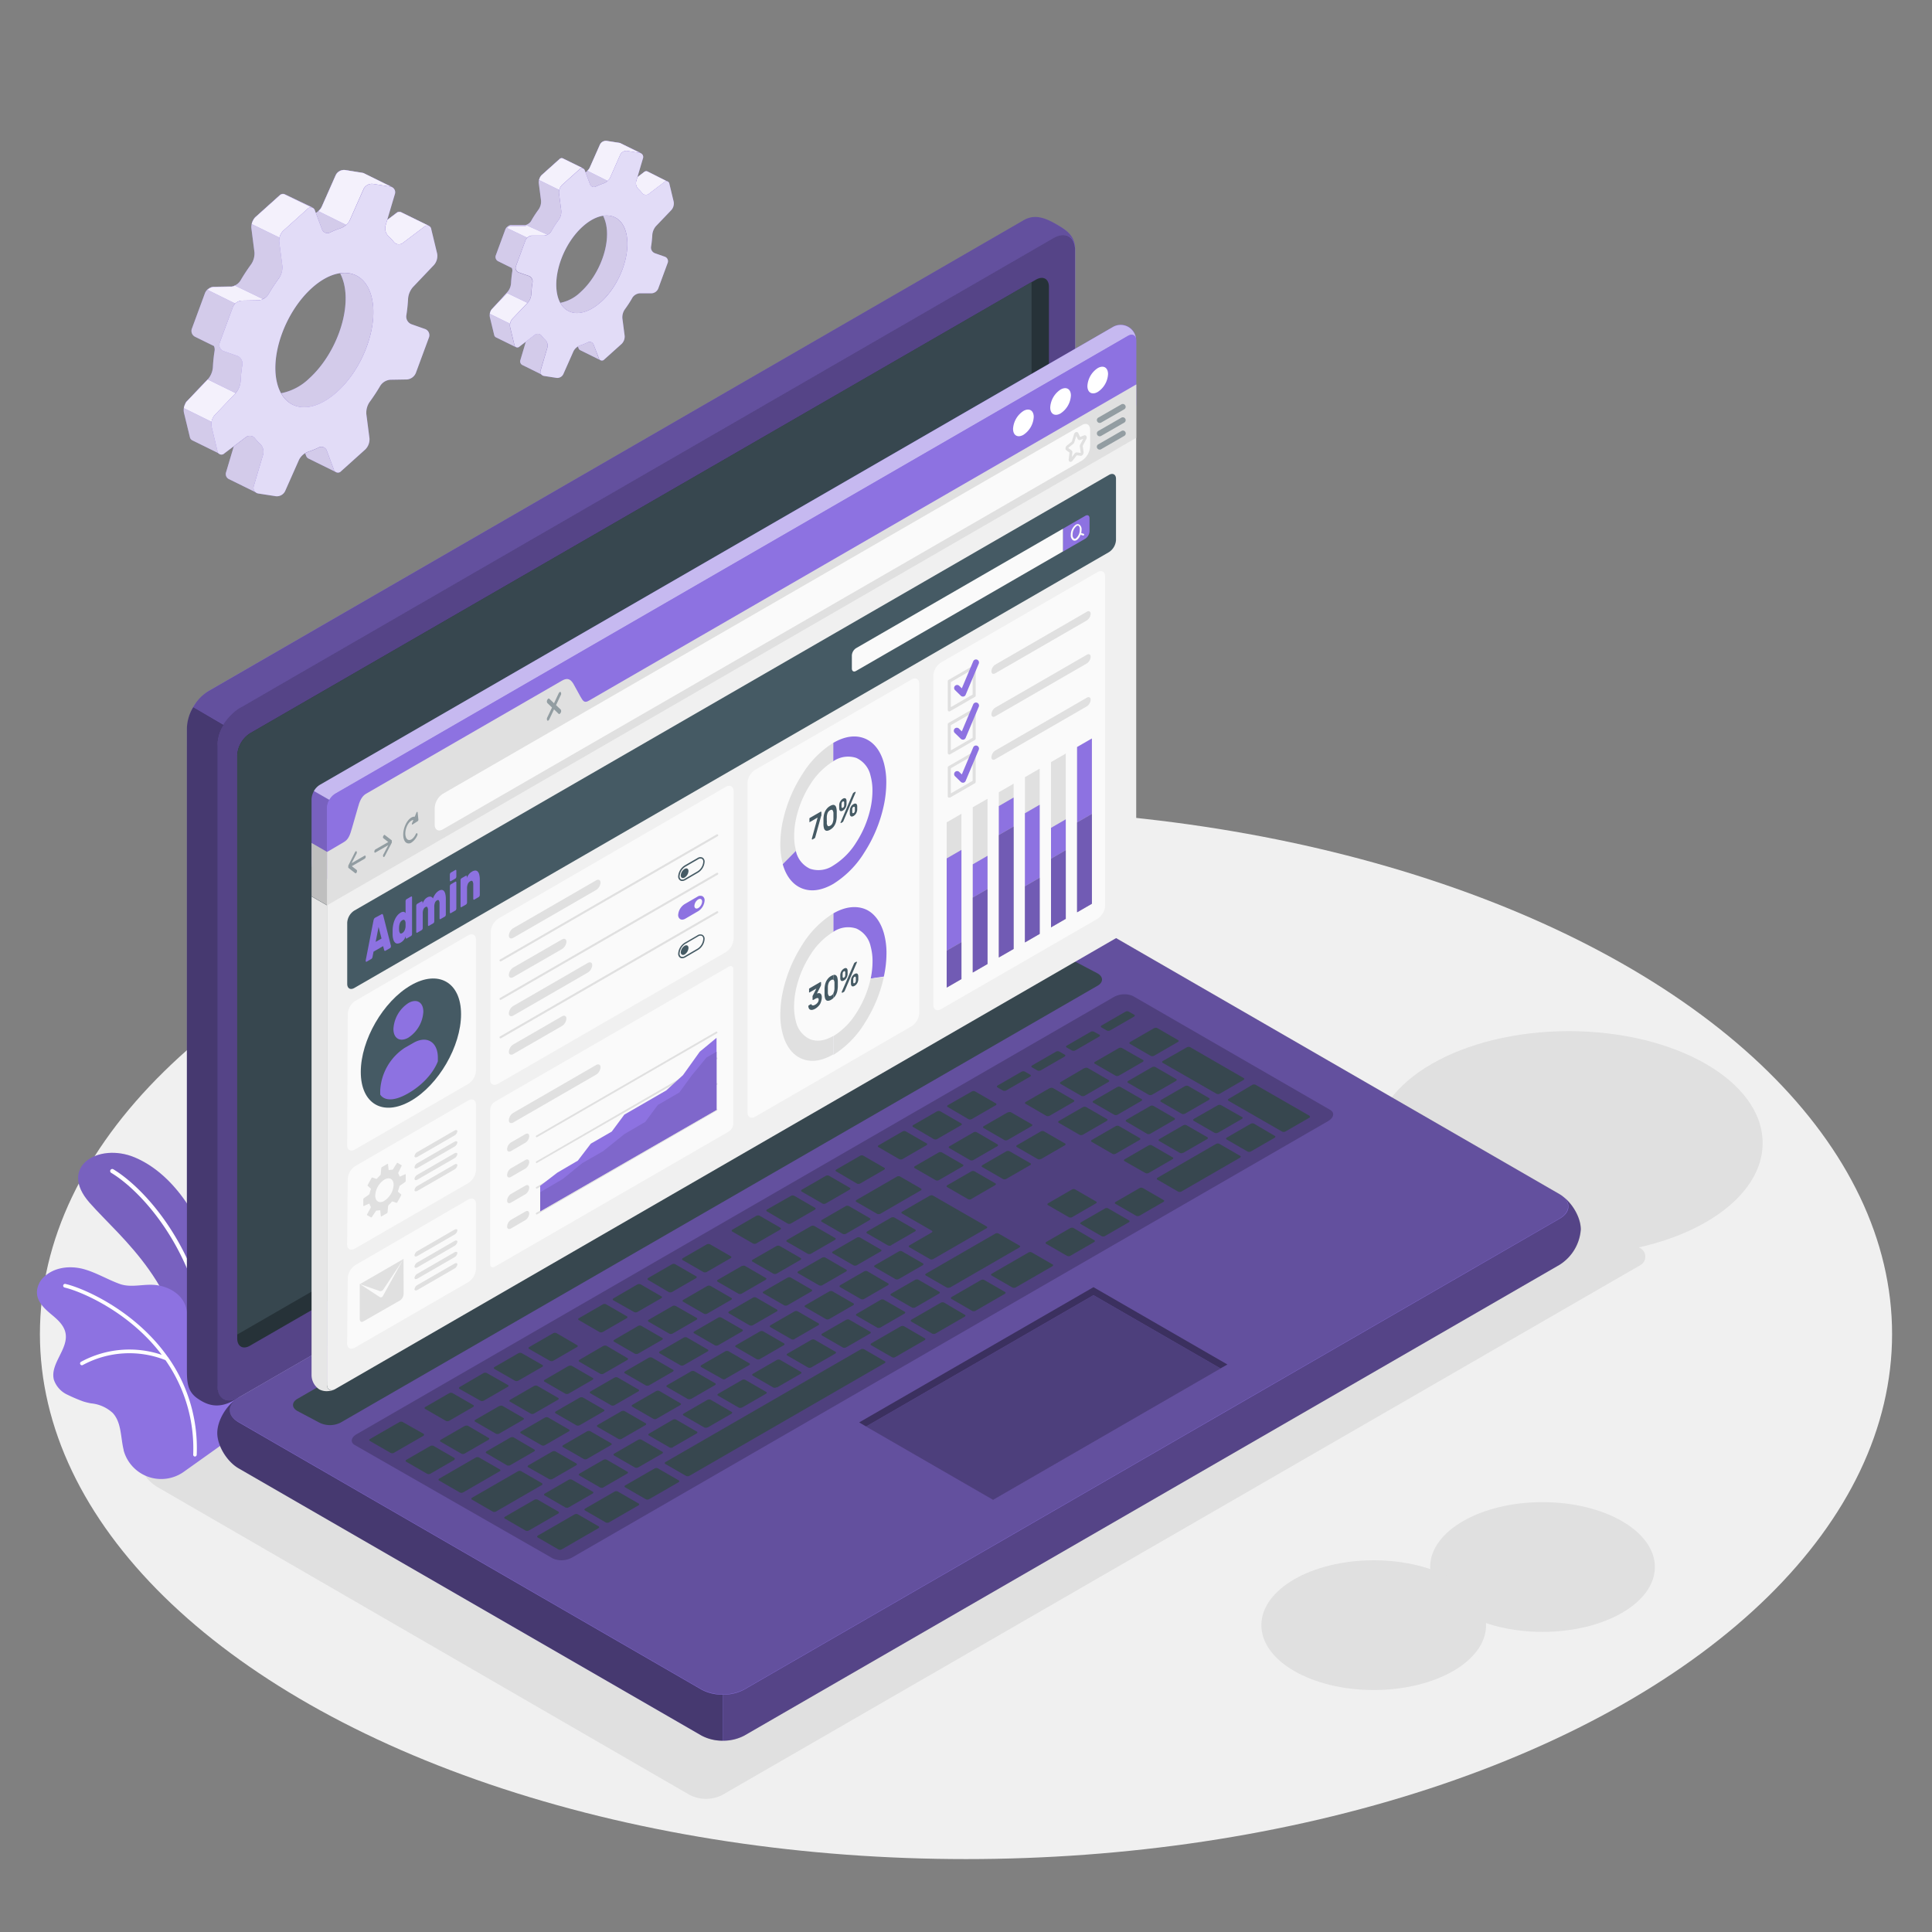<svg xmlns="http://www.w3.org/2000/svg" viewBox="0 0 500 500"><rect x="0" y="0" width="500" height="500" fill="#808080" stroke="none"/><g id="freepik--Floor--inject-4"><ellipse id="freepik--floor--inject-4" cx="250" cy="345.25" rx="239.67" ry="135.88" style="fill:#f0f0f0"></ellipse></g><g id="freepik--Shadows--inject-4"><path id="freepik--Shadow--inject-4" d="M178.5,464.54,41,385c-5.62-3.24-5.62-8.55,0-11.8L265.55,243.53a9.32,9.32,0,0,1,8.42,0l150.58,79.52a2.51,2.51,0,0,1,0,4.35L186.92,464.54A9.38,9.38,0,0,1,178.5,464.54Z" style="fill:#e0e0e0"></path><ellipse id="freepik--shadow--inject-4" cx="406" cy="295.82" rx="50.17" ry="28.96" style="fill:#e0e0e0"></ellipse><ellipse id="freepik--shadow--inject-4" cx="399.2" cy="405.54" rx="29.08" ry="16.79" style="fill:#e0e0e0"></ellipse><ellipse id="freepik--shadow--inject-4" cx="355.52" cy="420.59" rx="29.08" ry="16.79" style="fill:#e0e0e0"></ellipse></g><g id="freepik--Plant--inject-4"><g id="freepik--Plants--inject-4"><path d="M56.12,357.54S59.29,342,55.63,328s-11.52-24.62-20.82-28.49-19.87,2.4-11.62,11.76S47.57,332.67,48.57,358Z" style="fill:#8D72E1"></path><path d="M56.12,357.54S59.29,342,55.63,328s-11.52-24.62-20.82-28.49-19.87,2.4-11.62,11.76S47.57,332.67,48.57,358Z" style="opacity:0.15"></path><path d="M54.59,352.74h.11a.53.53,0,0,0,.49-.57c-2-28.09-17.78-44.7-25.86-49.56a.54.54,0,0,0-.74.19.53.53,0,0,0,.19.73c7.91,4.76,23.39,21.07,25.34,48.71A.55.55,0,0,0,54.59,352.74Z" style="fill:#fff"></path><path d="M9.81,332.94c-1,3.13,1.2,5.31,3.3,7.08,1.62,1.34,3.39,2.82,3.83,4.89.89,4.17-4.05,8-3,12.15a6.59,6.59,0,0,0,3.49,3.88,42.43,42.43,0,0,0,4.1,1.75,17,17,0,0,0,2.05.5,9.56,9.56,0,0,1,5.61,2.5c2.28,2.48,2,6.28,2.81,9.55l0,.12a10.08,10.08,0,0,0,15.62,5.5l11.53-8.21c4.57-6.15,3.42-17.16-3.91-20.76-1.56-.76-3.33-1.2-4.57-2.42-1.5-1.47-1.87-3.73-2-5.83s0-4.28-.86-6.2c-1.19-2.67-4-4.3-6.92-4.79-3.37-.59-6.74.78-9.94-.38s-6.16-3-9.48-3.88c-3.63-.91-7.8-.42-10.52,2.51A5.69,5.69,0,0,0,9.81,332.94Z" style="fill:#8D72E1"></path><path d="M43.58,351.38a.45.45,0,0,0-.15-.19c-8.57-12.15-22-17.91-26.55-18.92a.48.48,0,0,0-.21.93c4.31,1,16.78,6.28,25.19,17.43a26.25,26.25,0,0,0-20.92,1.82.48.48,0,0,0-.14.66.52.52,0,0,0,.39.22.53.53,0,0,0,.27-.08A25.32,25.32,0,0,1,42.82,352,39.83,39.83,0,0,1,50,376.46a.47.47,0,0,0,.42.49h0a.48.48,0,0,0,.49-.46A40.75,40.75,0,0,0,43.58,351.38Z" style="fill:#fff"></path></g></g><g id="freepik--Device--inject-4"><g id="freepik--Laptop--inject-4"><path d="M56.23,370.83c0,3.29,2.46,7.38,5.5,9.14l119.85,69.21a12.2,12.2,0,0,0,11,0l211-121.85a11.78,11.78,0,0,0,5.5-9.14c0-3.29-2.46-7.38-5.5-9.14l-119.85-69.2a12.14,12.14,0,0,0-11,0l-211,121.84A11.78,11.78,0,0,0,56.23,370.83Z" style="fill:#8D72E1"></path><path d="M409.13,318.19a11.78,11.78,0,0,1-5.5,9.14l-211,121.85a11.35,11.35,0,0,1-5.5,1.31V438.57a11.24,11.24,0,0,0,5.5-1.32l211-121.84c2.66-1.53,3-3.91,1-5.65C407.18,311.74,409.13,315.27,409.13,318.19Z" style="opacity:0.4"></path><path d="M61.73,368l119.85,69.21a12.14,12.14,0,0,0,11,0l211-121.84c3-1.76,3-4.6,0-6.36l-119.85-69.2a12.14,12.14,0,0,0-11,0l-211,121.84C58.69,363.44,58.69,366.29,61.73,368Z" style="opacity:0.3"></path><path d="M187.09,438.58v11.91a11.22,11.22,0,0,1-5.51-1.31L61.73,380c-3-1.76-5.5-5.85-5.5-9.14,0-3.09,2.17-6.88,4.94-8.79-2.46,1.77-2.27,4.36.56,6l119.85,69.22A11.34,11.34,0,0,0,187.09,438.58Z" style="opacity:0.5"></path><path d="M51.06,361.88c-2.69-1.89-2.69-4.42-2.69-7.93V188.41a12.18,12.18,0,0,1,5.5-9.54L264.91,57c3-1.75,5.84-.48,8.69,1.16s4.67,3.07,4.67,6.58V230.31a12.18,12.18,0,0,1-5.5,9.54l-211,121.84C57.13,364.79,54,364,51.06,361.88Z" style="fill:#8D72E1"></path><path d="M61.73,361.69c-4.6,3.1-7.74,2.26-10.67.19-2.68-1.89-2.69-4.43-2.69-7.93V188.41A11.36,11.36,0,0,1,50,183l7.86,4.57a11.24,11.24,0,0,0-1.6,5.41V358.51C56.23,362,58.69,363.44,61.73,361.69Z" style="opacity:0.5"></path><path d="M278.28,64.77c0-3.51-2.47-4.93-5.51-3.18l-211,121.85a11.26,11.26,0,0,0-3.89,4.11L50,183h0a11.26,11.26,0,0,1,3.89-4.11L264.9,57c3-1.76,5.85-.49,8.7,1.16S278.28,61.26,278.28,64.77Z" style="opacity:0.3"></path><path d="M278.27,64.77c0-.3,0-.56,0-.83A7.26,7.26,0,0,1,278.27,64.77Z" style="opacity:0.6"></path><path d="M56.23,193V358.51c0,3.51,2.46,4.93,5.5,3.18l211-121.84a12.18,12.18,0,0,0,5.5-9.54V64.77c0-3.51-2.46-4.93-5.5-3.18l-211,121.85A12.15,12.15,0,0,0,56.23,193Z" style="opacity:0.4"></path><path d="M64.69,189.79,268.16,72.34c1.82-1,3.3-.19,3.3,1.91V225.11a7.3,7.3,0,0,1-3.3,5.72L64.69,348.27c-1.82,1.05-3.3.2-3.3-1.91V195.51A7.3,7.3,0,0,1,64.69,189.79Z" style="fill:#263238"></path><path d="M64.69,189.79a7.3,7.3,0,0,0-3.3,5.72V345.38L263.66,228.63a7.3,7.3,0,0,0,3.3-5.72V73Z" style="fill:#37474f"></path><path d="M77,362,272.85,248.92a6.08,6.08,0,0,1,5.51,0l5.7,3c1.52.88,1.52,2.3,0,3.18L88.14,368.17a6.12,6.12,0,0,1-5.5,0l-5.67-3C75.45,364.31,75.45,362.89,77,362Z" style="fill:#37474f"></path><path d="M92.33,371.15l195.89-113.1a5.59,5.59,0,0,1,5-.27l51,29.44c1.26.72,1,2-.47,2.9L148.1,403.06a5.62,5.62,0,0,1-5,.28L91.86,374C90.6,373.32,90.81,372,92.33,371.15Z" style="opacity:0.2"></path><path d="M260.45,305.09l6.13-3.54c.26-.15.3-.37.09-.5l-5.41-3.12a1,1,0,0,0-.86.05l-6.13,3.54c-.26.15-.3.37-.09.5l5.41,3.12A1,1,0,0,0,260.45,305.09Zm-8.56-12-6.13,3.54c-.26.15-.3.37-.09.49l5.41,3.13a1,1,0,0,0,.86-.05l6.14-3.54c.26-.15.29-.38.08-.5L252.75,293A1,1,0,0,0,251.89,293.07Zm-19.81,11.44-10.38,6c-.26.15-.3.37-.09.5l5.41,3.12a1,1,0,0,0,.86-.05l10.38-6c.26-.15.3-.37.09-.5l-5.41-3.12A1,1,0,0,0,232.08,304.51Zm10.85-6.27-6.14,3.54c-.26.15-.29.38-.08.5l5.41,3.12a.94.94,0,0,0,.86,0l6.13-3.54c.26-.15.3-.37.09-.49l-5.41-3.13A1,1,0,0,0,242.93,298.24Zm-24.06,13.89-6.14,3.55c-.26.15-.29.37-.08.49l5.41,3.12a.94.94,0,0,0,.86,0l6.13-3.55c.26-.15.3-.37.09-.49l-5.41-3.12A.94.94,0,0,0,218.87,312.13Zm-9,5.18-6.13,3.54c-.26.15-.3.37-.09.5l5.42,3.12a1,1,0,0,0,.85-.05l6.14-3.54c.26-.15.3-.37.08-.5l-5.41-3.12A1,1,0,0,0,209.9,317.31ZM232.63,331l6.14-3.54c.25-.15.29-.38.08-.5l-5.41-3.12a.94.94,0,0,0-.86.05l-6.13,3.54c-.26.15-.3.37-.09.49l5.41,3.13A1,1,0,0,0,232.63,331Zm-9,5.17,6.13-3.54c.26-.15.3-.37.09-.49L224.48,329a1,1,0,0,0-.86.05l-6.14,3.54c-.26.15-.29.37-.08.5l5.41,3.12A1,1,0,0,0,223.67,336.15Zm-9,5.18,6.14-3.54c.26-.15.3-.38.08-.5l-5.41-3.12a.94.94,0,0,0-.86.05l-6.13,3.54c-.26.15-.3.37-.08.49l5.41,3.13A1,1,0,0,0,214.7,341.33Zm-9,5.17,6.13-3.54c.26-.15.3-.37.09-.49l-5.41-3.13a1,1,0,0,0-.86.05l-6.13,3.54c-.26.15-.3.38-.09.5l5.41,3.12A.94.94,0,0,0,205.74,346.5Zm45.75-36.23,6.13-3.55c.26-.15.3-.37.09-.49l-5.41-3.12a.94.94,0,0,0-.86.05l-6.14,3.54c-.26.15-.3.37-.08.49l5.41,3.13A1,1,0,0,0,251.49,310.27ZM241.6,325.8l13.68-7.9c.26-.15.3-.37.08-.49l-13.92-8a1,1,0,0,0-.85.05l-7.08,4.09c-.26.15-.3.37-.09.49l7.74,4.47c.21.12.17.34-.09.49l-5.66,3.27c-.26.15-.3.37-.08.5l5.41,3.12A1,1,0,0,0,241.6,325.8Zm-40.66-3.32L194.81,326c-.26.15-.3.37-.09.49l5.41,3.13a1,1,0,0,0,.86,0l6.13-3.54c.26-.16.3-.38.09-.5l-5.41-3.12A1,1,0,0,0,200.94,322.48Zm-9,5.18-6.14,3.54c-.26.15-.3.37-.08.5l5.41,3.12a1,1,0,0,0,.86-.05l6.13-3.54c.26-.15.3-.37.08-.49l-5.41-3.13A1,1,0,0,0,192,327.66Zm-49.85,55.12a1,1,0,0,0,.86,0l6.14-3.54c.26-.15.29-.37.08-.5l-5.41-3.12a1,1,0,0,0-.86.05l-6.13,3.54c-.26.15-.3.37-.09.5Zm-21.87-13.72-6.13,3.54c-.26.15-.3.38-.08.5l5.41,3.12a.92.92,0,0,0,.85-.05l6.14-3.54c.26-.15.3-.37.08-.49L121.12,369A1,1,0,0,0,120.26,369.06Zm11,10.17a1,1,0,0,0,.85-.05l6.14-3.54c.26-.15.3-.37.08-.5L132.93,372a1,1,0,0,0-.86.05l-6.13,3.54c-.26.15-.3.37-.08.5Zm24.95,5.69,6.13-3.54c.26-.15.3-.37.09-.5L157,377.76a1,1,0,0,0-.86.05L150,381.35c-.26.15-.29.37-.08.49l5.41,3.13A1,1,0,0,0,156.22,384.92Zm-9.82,5.22a.92.92,0,0,0,.85-.05l6.14-3.54c.26-.15.3-.37.08-.49l-5.41-3.13a1,1,0,0,0-.86.05l-6.13,3.54c-.26.15-.3.38-.08.5Zm-17.17-26.25-6.14,3.54c-.26.15-.29.37-.08.49l5.41,3.13a1,1,0,0,0,.86-.05l6.13-3.54c.26-.15.3-.37.09-.5l-5.41-3.12A1,1,0,0,0,129.23,363.89ZM174.05,338l-6.14,3.54c-.26.15-.29.37-.08.5l5.41,3.12a1,1,0,0,0,.86-.05l6.13-3.54c.26-.15.3-.37.09-.49L174.91,338A1,1,0,0,0,174.05,338Zm-35.86,20.7-6.13,3.54c-.26.15-.3.38-.09.5l5.41,3.12a.94.94,0,0,0,.86-.05l6.13-3.54c.27-.15.3-.37.09-.49l-5.41-3.13A1,1,0,0,0,138.19,358.71ZM183,332.84l-6.13,3.54c-.26.15-.3.37-.09.49L182.2,340a1,1,0,0,0,.86-.05l6.13-3.54c.27-.15.3-.38.09-.5l-5.41-3.12A.94.94,0,0,0,183,332.84Zm-17.93,10.35L159,346.73c-.26.15-.3.37-.09.49l5.42,3.13a1,1,0,0,0,.85-.05l6.14-3.54c.26-.15.3-.38.08-.5l-5.41-3.12A.94.94,0,0,0,165.08,343.19Zm-9,5.17L150,351.9c-.26.15-.3.38-.09.5l5.41,3.12a.94.94,0,0,0,.86,0l6.13-3.54c.26-.15.3-.37.09-.49L157,348.31A1,1,0,0,0,156.12,348.36Zm-9,5.18L141,357.08c-.26.15-.3.37-.08.49l5.41,3.13a1,1,0,0,0,.86-.05l6.13-3.54c.26-.15.3-.38.08-.5L148,353.49A.92.92,0,0,0,147.16,353.54Zm40.65,3.31,6.13-3.54c.27-.15.3-.37.09-.49l-5.41-3.13a1,1,0,0,0-.86.05l-6.13,3.54c-.26.15-.3.38-.09.5L187,356.9A.94.94,0,0,0,187.81,356.85Zm83.9-75.22-6.14,3.54c-.26.15-.29.37-.08.49l5.41,3.13a1,1,0,0,0,.86-.05l6.13-3.54c.26-.15.3-.38.09-.5l-5.41-3.12A.94.94,0,0,0,271.71,281.63Zm-10.85,6.26-6.14,3.54c-.26.15-.3.38-.08.5l5.41,3.12a.94.94,0,0,0,.86-.05l6.13-3.54c.26-.15.3-.37.08-.49l-5.41-3.13A1,1,0,0,0,260.86,287.89Zm19.81-11.44L274.54,280c-.26.15-.3.38-.09.5l5.41,3.12a.94.94,0,0,0,.86-.05l6.13-3.54c.26-.15.3-.37.09-.49l-5.41-3.13A1,1,0,0,0,280.67,276.45Zm-49.94,45.8,6.13-3.54c.26-.15.3-.37.09-.5l-5.41-3.12a1,1,0,0,0-.86.05l-6.13,3.54c-.27.15-.3.37-.09.5l5.41,3.12A1,1,0,0,0,230.73,322.25Zm59.76-51a.92.92,0,0,0-.85,0l-6.14,3.54c-.26.15-.3.37-.08.49l5.41,3.13a1,1,0,0,0,.85-.05l6.14-3.54c.26-.15.3-.38.08-.5Zm-93.71,80.45,6.13-3.54c.26-.15.3-.37.08-.5l-5.41-3.12a.92.92,0,0,0-.85.05l-6.14,3.54c-.26.15-.3.37-.08.49l5.41,3.13A1,1,0,0,0,196.78,351.68ZM306.7,288.21l6.14-3.54c.26-.15.29-.37.08-.49l-5.41-3.13a1,1,0,0,0-.86.05l-6.13,3.54c-.26.15-.3.37-.09.5l5.41,3.12A1,1,0,0,0,306.7,288.21Zm-17.47.27,6.13-3.55c.26-.15.3-.37.09-.49L290,281.32a.94.94,0,0,0-.86,0l-6.13,3.55c-.26.15-.3.37-.09.49l5.41,3.12A.94.94,0,0,0,289.23,288.48ZM299,276.14a1,1,0,0,0-.86.05L292,279.73c-.26.15-.3.37-.08.5l5.41,3.12a1,1,0,0,0,.85-.05l6.14-3.54c.26-.15.3-.37.08-.5Zm1.89-1.09,13.92,8a1,1,0,0,0,.86,0l6.13-3.54c.26-.15.3-.38.08-.5L308,271a1,1,0,0,0-.86.05L301,274.55C300.71,274.7,300.68,274.93,300.89,275.05Zm-20.67,11.49-6.14,3.54c-.26.15-.3.37-.08.5l5.41,3.12a1,1,0,0,0,.86-.05l6.13-3.54c.26-.15.3-.37.08-.5l-5.41-3.12A1,1,0,0,0,280.22,286.54Zm-67.47,38.95L206.62,329c-.26.15-.3.37-.09.5l5.41,3.12a1,1,0,0,0,.86,0l6.13-3.54c.26-.15.3-.37.09-.49l-5.41-3.13A1,1,0,0,0,212.75,325.49Zm84.13-32.05a1,1,0,0,0,.86-.05l6.13-3.54c.26-.15.3-.38.09-.5l-5.41-3.12a.94.94,0,0,0-.86,0l-6.13,3.54c-.27.15-.3.37-.09.49Zm-75.17,26.88-6.13,3.54c-.26.15-.3.37-.08.49l5.41,3.13a1,1,0,0,0,.85-.05l6.14-3.54c.26-.16.3-.38.08-.5l-5.41-3.12A.94.94,0,0,0,221.71,320.32ZM151.1,377.6a.94.94,0,0,0,.86-.05l6.13-3.54c.26-.15.3-.37.08-.49l-5.41-3.13a1,1,0,0,0-.85.05L145.77,374c-.26.15-.3.37-.08.49ZM141,366.89l-6.13,3.55c-.26.15-.3.37-.09.49l5.41,3.12a.94.94,0,0,0,.86-.05l6.13-3.54c.26-.15.3-.37.09-.49l-5.41-3.13A1,1,0,0,0,141,366.89Zm19.88,5.49,6.13-3.54c.26-.15.3-.37.09-.5l-5.41-3.12a1,1,0,0,0-.86,0l-6.13,3.54c-.26.15-.3.37-.09.5l5.41,3.12A1,1,0,0,0,160.92,372.38Zm9-5.18,6.14-3.54c.26-.15.3-.37.08-.49L170.69,360a1,1,0,0,0-.86,0l-6.13,3.54c-.26.15-.3.38-.08.5l5.41,3.12A.92.92,0,0,0,169.88,367.2Zm9-5.17,6.13-3.54c.26-.15.3-.37.09-.5l-5.41-3.12a1,1,0,0,0-.86.05l-6.14,3.54c-.26.15-.29.37-.08.49l5.41,3.13A1,1,0,0,0,178.85,362ZM150,361.72l-6.13,3.54c-.26.15-.3.37-.09.5l5.41,3.12a1,1,0,0,0,.86-.05l6.14-3.54c.26-.15.29-.37.08-.5l-5.41-3.12A1,1,0,0,0,150,361.72Zm9-5.18-6.14,3.54c-.26.15-.3.38-.08.5l5.41,3.12a.94.94,0,0,0,.86-.05l6.13-3.54c.26-.15.3-.37.08-.49l-5.41-3.13A1,1,0,0,0,159,356.54Zm35.85-20.7-6.13,3.54c-.26.15-.3.37-.09.5L194,343a1,1,0,0,0,.86-.05l6.14-3.54c.26-.15.29-.37.08-.49l-5.41-3.13A1,1,0,0,0,194.82,335.84Zm-9,5.18-6.13,3.54c-.26.15-.3.37-.09.49l5.41,3.13a1,1,0,0,0,.86-.05l6.13-3.54c.26-.15.3-.38.09-.5L186.72,341A.94.94,0,0,0,185.86,341Zm17.93-10.35-6.14,3.54c-.26.15-.3.37-.08.49l5.41,3.13a1,1,0,0,0,.86-.05l6.13-3.54c.26-.15.3-.38.08-.5l-5.41-3.12A.92.92,0,0,0,203.79,330.67Zm-35.86,20.7-6.13,3.54c-.26.15-.3.37-.09.49l5.41,3.13a1,1,0,0,0,.86,0l6.13-3.54c.26-.15.3-.37.09-.5l-5.41-3.12A1,1,0,0,0,167.93,351.37Zm9-5.18-6.13,3.54c-.26.15-.3.38-.08.5l5.41,3.12a.92.92,0,0,0,.85-.05l6.14-3.54c.26-.15.3-.37.08-.49l-5.41-3.13A1,1,0,0,0,176.89,346.19Zm-11.71,33.55,6.14-3.54c.26-.15.29-.37.08-.49L166,372.58a1,1,0,0,0-.86.05L159,376.17c-.26.15-.3.38-.09.5l5.41,3.12A.94.94,0,0,0,165.18,379.74Zm-47.61-2.43-5.41-3.12a1,1,0,0,0-.86.05l-6.13,3.54c-.26.15-.3.37-.09.5l5.41,3.12a1,1,0,0,0,.86,0l6.13-3.54C117.74,377.66,117.78,377.44,117.57,377.31Zm11.81,3L124,377.2a.94.94,0,0,0-.86,0l-9.43,5.45c-.27.15-.3.37-.09.5l5.41,3.12a1,1,0,0,0,.86-.05l9.43-5.45C129.55,380.66,129.59,380.44,129.38,380.32Zm-19.78-9.24L104.19,368a.92.92,0,0,0-.85.05l-7.55,4.35c-.26.15-.3.38-.09.5l5.41,3.12a.94.94,0,0,0,.86-.05l7.55-4.35C109.78,371.43,109.82,371.2,109.6,371.08Zm5.79-3.34a1,1,0,0,0,.86-.05l6.13-3.54c.26-.15.3-.37.09-.5l-5.41-3.12a1,1,0,0,0-.86.05l-6.13,3.54c-.26.15-.3.37-.09.5Zm24.86,16.13-5.41-3.12a.91.91,0,0,0-.86.05l-11.8,6.8c-.26.16-.3.38-.08.5l5.41,3.12a.94.94,0,0,0,.86-.05l11.79-6.81C140.42,384.21,140.46,384,140.25,383.87Zm4.26,7.36-5.41-3.12a1,1,0,0,0-.86.05l-7.55,4.36c-.26.15-.3.37-.08.49l5.41,3.13a1,1,0,0,0,.85-.05l7.55-4.36C144.68,391.58,144.72,391.36,144.51,391.23Zm37.53-62a1,1,0,0,0,.86-.05l6.13-3.54c.26-.15.3-.37.09-.5l-5.41-3.12a1,1,0,0,0-.86.05l-6.14,3.54c-.26.15-.3.37-.08.5Zm-17.93,10.35a1,1,0,0,0,.86-.05L171.1,336c.26-.15.3-.37.09-.5l-5.41-3.12a1,1,0,0,0-.86.05L158.79,336c-.26.15-.3.37-.09.5Zm-39.76,22.95a.91.91,0,0,0,.86-.05l6.14-3.54c.26-.15.3-.37.08-.49L126,355.35a1,1,0,0,0-.86,0L119,358.94c-.26.16-.3.38-.09.5Zm48.72-28.12a1,1,0,0,0,.86-.05l6.14-3.55c.26-.15.29-.37.08-.49l-5.41-3.12a.91.91,0,0,0-.86,0l-6.13,3.54c-.26.15-.3.37-.09.49Zm-17.92,10.35a1,1,0,0,0,.86-.05l6.13-3.54c.26-.15.3-.38.08-.5l-5.41-3.12a.92.92,0,0,0-.85.05l-6.14,3.54c-.26.15-.3.37-.08.49Zm-5.66,47.14a1,1,0,0,0-.85.05l-9.44,5.45c-.26.15-.3.37-.09.49l5.41,3.13a1,1,0,0,0,.86-.05l9.44-5.45c.26-.15.3-.37.08-.49Zm-7.21-39.72a.94.94,0,0,0,.86,0l6.13-3.54c.26-.15.3-.37.09-.49L144,345a1,1,0,0,0-.86.05L137,348.59c-.26.15-.3.38-.09.5Zm-9,5.18a1,1,0,0,0,.86-.05l6.13-3.54c.26-.15.3-.37.09-.5L135,350.18a1,1,0,0,0-.86.05L128,353.77c-.26.15-.3.37-.08.49Zm182.24-61.34a1,1,0,0,0-.86.05l-15.09,8.72c-.26.15-.3.37-.09.49l5.41,3.13a1,1,0,0,0,.86-.05l15.1-8.72c.26-.15.3-.37.08-.49Zm-19.81,11.44a1,1,0,0,0-.86.05l-6.13,3.54c-.26.15-.3.37-.09.5l5.41,3.12a1,1,0,0,0,.86-.05l6.13-3.54c.26-.15.3-.37.09-.49Zm-121.6,67.08,6.13-3.54c.26-.15.3-.38.08-.5L175,367.41a.92.92,0,0,0-.85,0L168,371c-.26.15-.3.37-.08.49l5.41,3.13A1,1,0,0,0,174.15,374.57Zm103.67-56.73a1,1,0,0,0-.86.05l-6.13,3.54c-.26.15-.3.38-.09.5l5.41,3.12A.94.94,0,0,0,277,325l6.14-3.54c.26-.15.29-.37.08-.49Zm46.71-27a.94.94,0,0,0-.86.05l-6.13,3.54c-.26.15-.3.37-.09.49l5.41,3.13a1,1,0,0,0,.86,0l6.13-3.54c.26-.15.3-.38.09-.5Zm14.37-2.05-13.92-8a1,1,0,0,0-.86,0L318,284.38c-.26.15-.3.37-.08.49l13.91,8a1,1,0,0,0,.86-.05l6.14-3.54C339.08,289.17,339.11,289,338.9,288.83Zm-94.58,48.35a1,1,0,0,0-.85.05l-7.55,4.36c-.26.15-.3.37-.09.5l5.41,3.12a1,1,0,0,0,.86,0l7.55-4.36c.26-.15.3-.37.08-.49ZM267,324.11a.94.94,0,0,0-.86.05l-9.43,5.45c-.27.15-.3.37-.09.49l5.41,3.12a.94.94,0,0,0,.86-.05l9.43-5.44c.26-.15.3-.38.09-.5Zm-43.4,25.06a.94.94,0,0,0-.86.05l-50.48,29.14c-.26.15-.3.37-.09.5l5.41,3.12a1,1,0,0,0,.86-.05l50.48-29.14c.26-.15.3-.38.08-.5ZM170.25,380a.94.94,0,0,0-.86.05l-7.54,4.35c-.26.15-.3.38-.09.5l5.41,3.12a.94.94,0,0,0,.86-.05l7.55-4.35c.26-.15.3-.38.08-.5Zm63.69-36.78a1,1,0,0,0-.85.05l-7.55,4.36c-.26.15-.3.37-.09.5l5.41,3.12a.94.94,0,0,0,.86-.05l7.55-4.36c.26-.15.3-.37.08-.49Zm-74.07,42.77a1,1,0,0,0-.85.05l-7.55,4.36c-.26.15-.3.37-.09.49l5.41,3.13a1,1,0,0,0,.86-.05l7.55-4.36c.26-.15.3-.37.08-.5Zm94.83-54.75a1,1,0,0,0-.86.05l-7.54,4.36c-.26.15-.3.37-.09.49l5.41,3.13a1,1,0,0,0,.86-.05l7.55-4.36c.26-.15.3-.37.08-.5Zm32.08-18.52a.92.92,0,0,0-.85.05l-6.14,3.54c-.26.15-.3.37-.08.49l5.41,3.13a1,1,0,0,0,.86-.05l6.13-3.54c.26-.15.3-.38.08-.5Zm19.47-14.37,6.13-3.54c.26-.15.3-.37.09-.5l-5.42-3.12a1,1,0,0,0-.85.05l-6.14,3.54c-.26.15-.3.37-.08.5l5.41,3.12A1,1,0,0,0,306.25,298.3Zm-36.84,1.62,6.14-3.55c.26-.15.3-.37.08-.49l-5.41-3.12a.94.94,0,0,0-.86,0l-6.13,3.55c-.26.15-.3.37-.08.49l5.41,3.12A.92.92,0,0,0,269.41,299.92Zm-23.55,33.25,17.93-10.36c.26-.15.29-.37.08-.49l-5.41-3.12a.94.94,0,0,0-.86,0L239.67,329.6c-.26.15-.29.37-.08.49l5.41,3.12A.94.94,0,0,0,245.86,333.17Zm50.56-29.65a.94.94,0,0,0,.86,0l6.14-3.55c.26-.15.29-.37.08-.49l-5.41-3.13a1,1,0,0,0-.86.05l-6.13,3.55c-.26.15-.3.37-.09.49Zm-7.65-5,6.14-3.54c.26-.15.3-.37.08-.49l-5.41-3.13a1,1,0,0,0-.86.05L282.59,295c-.26.15-.3.38-.08.5l5.41,3.12A.92.92,0,0,0,288.77,298.56Zm-51.88,39.78L243,334.8c.26-.15.3-.37.08-.5l-5.41-3.12a1,1,0,0,0-.86.05l-6.13,3.54c-.26.15-.3.37-.08.5l5.41,3.12A1,1,0,0,0,236.89,338.34ZM276.61,315a.94.94,0,0,0,.86,0l6.13-3.55c.26-.15.3-.37.09-.49l-5.41-3.12a.94.94,0,0,0-.86,0l-6.14,3.55c-.26.15-.29.37-.08.49Zm-84.54,49.26,6.14-3.54c.26-.15.3-.38.08-.5l-5.41-3.12a.94.94,0,0,0-.86.05l-6.13,3.54c-.26.15-.3.37-.08.49l5.41,3.13A1,1,0,0,0,192.07,364.22Zm9-5.18,6.13-3.54c.26-.15.3-.37.09-.49l-5.41-3.13a1,1,0,0,0-.86.05l-6.13,3.54c-.27.15-.3.37-.09.5l5.41,3.12A1,1,0,0,0,201,359Zm-17.93,10.35,6.13-3.54c.26-.15.3-.37.09-.49l-5.41-3.13a1,1,0,0,0-.86,0l-6.13,3.54c-.26.15-.3.38-.09.5l5.41,3.12A1,1,0,0,0,183.11,369.39ZM219,348.69l6.13-3.54c.26-.15.3-.37.08-.5l-5.41-3.12a1,1,0,0,0-.85.05l-6.14,3.54c-.26.15-.3.37-.08.5l5.41,3.12A1,1,0,0,0,219,348.69Zm-9,5.18,6.14-3.54c.26-.15.29-.38.08-.5l-5.41-3.12a.94.94,0,0,0-.86.05l-6.13,3.54c-.26.15-.3.37-.09.49l5.41,3.13A1,1,0,0,0,210,353.87Zm17.93-10.35,6.13-3.55c.26-.15.3-.37.09-.49l-5.41-3.12a.91.91,0,0,0-.86.05L221.75,340c-.26.15-.3.37-.09.49l5.41,3.13A1,1,0,0,0,227.93,343.52Zm49.53-71.64a1,1,0,0,0,.86-.05l6.13-3.55c.26-.15.3-.37.09-.49L283.1,267a.94.94,0,0,0-.86.05l-6.13,3.54c-.26.15-.3.37-.09.49ZM232.74,300a1,1,0,0,0,.86-.05l6.13-3.54c.26-.15.3-.38.09-.5l-5.41-3.12a.94.94,0,0,0-.86.05l-6.13,3.54c-.27.15-.3.37-.09.49Zm17.93-10.35a1,1,0,0,0,.86-.05l6.13-3.54c.26-.15.3-.38.08-.5l-5.41-3.12a.92.92,0,0,0-.85.05L245.34,286c-.26.15-.3.37-.08.49Zm-28.88,16.67a1,1,0,0,0,.86-.05l6.14-3.54c.26-.15.29-.38.08-.5l-5.41-3.12a.94.94,0,0,0-.86,0l-6.13,3.54c-.26.15-.3.37-.09.49Zm19.91-11.5a.94.94,0,0,0,.86-.05l6.14-3.54c.26-.15.29-.37.08-.49l-5.41-3.13a1,1,0,0,0-.86,0l-6.13,3.54c-.26.15-.3.38-.09.5Zm-37.83,21.85a1,1,0,0,0,.85-.05l6.14-3.54c.26-.15.3-.38.08-.5l-5.41-3.12a.94.94,0,0,0-.86.05L198.54,313c-.26.15-.3.37-.08.49Zm9-5.18a.94.94,0,0,0,.86-.05l6.13-3.54c.26-.15.3-.37.09-.49l-5.41-3.13a1,1,0,0,0-.86.05l-6.13,3.54c-.27.15-.3.38-.09.5Zm46.7-29.25a1,1,0,0,0,.86-.05l6.14-3.54c.26-.15.29-.38.08-.5l-1.44-.83a1,1,0,0,0-.86.05l-6.13,3.54c-.26.15-.3.37-.09.49Zm26.9-15.53a1,1,0,0,0,.85-.05l6.14-3.54c.26-.15.3-.37.08-.5l-1.44-.83a1,1,0,0,0-.86.05l-6.13,3.54c-.26.15-.3.38-.08.5Zm11.36,6.56a1,1,0,0,0,.86-.05l6.13-3.54c.26-.15.3-.37.09-.49l-5.41-3.13a1,1,0,0,0-.86.05l-6.13,3.54c-.26.15-.3.37-.09.5Zm17.42,19.86,6.13-3.54c.26-.15.3-.37.09-.49L316,286a1,1,0,0,0-.86.05L309,289.55c-.26.16-.3.38-.09.5l5.41,3.12A.94.94,0,0,0,315.21,293.12ZM268.5,277.05a1,1,0,0,0,.86-.05l6.13-3.54c.26-.15.3-.37.08-.5l-1.44-.83a1,1,0,0,0-.85.05l-6.14,3.54c-.26.15-.3.38-.08.5Zm-73.6,44.78a.94.94,0,0,0,.86-.05l6.13-3.54c.26-.15.3-.37.09-.49l-5.41-3.13a1,1,0,0,0-.86.05l-6.13,3.54c-.26.15-.3.38-.09.5Z" style="fill:#37474f"></path><polygon points="222.35 368.12 223.6 368.85 257.01 388.13 316.41 353.83 317.65 353.13 282.99 333.12 222.35 368.12" style="opacity:0.4"></polygon><polygon points="315.86 354.15 282.99 335.19 224.16 369.17 257.01 388.13 315.86 354.15" style="fill:#8D72E1"></polygon><polygon points="315.86 354.15 282.99 335.19 224.16 369.17 257.01 388.13 315.86 354.15" style="opacity:0.45"></polygon></g></g><g id="freepik--Window--inject-4"><g id="freepik--window--inject-4"><path d="M86.74,359.5a3.67,3.67,0,0,1-1.67.5,4.11,4.11,0,0,1-2.44-.43,4.5,4.5,0,0,1-2-3.59V232l4,2.3v124c0,1,.48,1.52,1.18,1.52A2.07,2.07,0,0,0,86.74,359.5Z" style="fill:#e6e6e6"></path><path d="M294.05,237.32a4.71,4.71,0,0,1-2.12,3.68L86.74,359.5c-1.17.67-2.12.12-2.12-1.23V220.46l5.85-3.38c1.16-.67,3.06-11,4.24-11.65l50.65-29.24c1.18-.68,3.94,6.93,5.11,6.25L294.05,99.5V237.32Z" style="fill:#f0f0f0"></path><path d="M82.63,227a4.56,4.56,0,0,1-2-3.6V206.81a4.69,4.69,0,0,1,2.13-3.67L287.94,84.64a4,4,0,0,1,6.11,3.52v16.57a4.7,4.7,0,0,1-2.12,3.68L86.74,226.91A4.55,4.55,0,0,1,82.63,227Z" style="fill:#8D72E1"></path><path d="M294,87.81c-.15-1.09-1-1.5-2.1-.88L86.74,205.43a4.51,4.51,0,0,0-1.5,1.59l-4-2.3a4.31,4.31,0,0,1,1.5-1.58L288,84.64A4,4,0,0,1,294,87.81Z" style="fill:#fff;opacity:0.5"></path><path d="M85.24,207a4.35,4.35,0,0,0-.62,2.09v25.15l-4-2.3V206.81c0-.08,0-.16,0-.25a4.18,4.18,0,0,1,.09-.53,4.62,4.62,0,0,1,.53-1.31Z" style="opacity:0.15"></path><path d="M294.05,88.16V99.5L150.47,182.44c-1.17.68-2.12.13-2.12-1.23v-4.29c0-1.35-.95-1.9-2.13-1.23L94.71,205.43a4.7,4.7,0,0,0-2.13,3.68v4.3a4.69,4.69,0,0,1-2.11,3.67l-5.85,3.38V209.11a4.71,4.71,0,0,1,2.12-3.68L291.93,86.93C293.09,86.26,294.05,86.8,294.05,88.16Z" style="fill:#8D72E1"></path><path d="M284.09,95.27c1.48-.85,2.67-.16,2.67,1.55a5.88,5.88,0,0,1-2.67,4.62c-1.47.85-2.67.16-2.67-1.54A5.93,5.93,0,0,1,284.09,95.27Z" style="fill:#fff"></path><path d="M274.47,100.82c1.48-.85,2.68-.16,2.68,1.54a5.91,5.91,0,0,1-2.68,4.63c-1.47.85-2.67.16-2.67-1.54A5.91,5.91,0,0,1,274.47,100.82Z" style="fill:#fff"></path><path d="M264.86,106.36c1.47-.85,2.67-.16,2.67,1.55a5.91,5.91,0,0,1-2.67,4.62c-1.48.85-2.68.16-2.68-1.54A5.93,5.93,0,0,1,264.86,106.36Z" style="fill:#fff"></path><path d="M294.05,99.5v13.81l-209.43,121v-13.8L89,217.93c1.16-.68,1.55-1.71,2.11-3.68l1.48-5.14c.47-1.78,1-3,2.13-3.68l50.65-29.24c1.18-.68,2.09-.75,3,.73l1.81,3.29c.67,1.15,1,1.83,2.17,1.15Z" style="fill:#e0e0e0"></path><polygon points="84.62 220.46 84.62 234.26 80.63 231.96 80.63 218.16 84.62 220.46" style="fill:#e0e0e0"></polygon><polygon points="84.62 220.46 84.62 234.26 80.63 231.96 80.63 218.16 84.62 220.46" style="opacity:0.15"></polygon><path d="M94.36,221.45,91,223.38l1.27-2.45a.61.61,0,0,0,0-.6c-.09-.11-.26,0-.38.18L90.14,224h0s0,.09,0,.13,0,0,0,.05a.51.51,0,0,0,0,.17.38.38,0,0,0,0,.16s0,0,0,0a.56.56,0,0,0,0,.08h0l1.8,1.39a.15.15,0,0,0,.18,0,.47.47,0,0,0,.2-.25c.1-.23.09-.49,0-.57l-1.27-1,3.33-1.92a.71.71,0,0,0,.27-.57C94.63,221.48,94.51,221.37,94.36,221.45Z" style="fill:#455a64;opacity:0.5"></path><path d="M97.14,219.84l3.34-1.92-1.27-1c-.12-.08-.13-.34,0-.57s.27-.34.38-.25l1.81,1.39h0a.22.22,0,0,1,0,.08l0,0a.78.78,0,0,1,0,.16,1,1,0,0,1,0,.17s0,0,0,.05a.69.69,0,0,1,0,.13h0l-1.81,3.48a.51.51,0,0,1-.18.2.15.15,0,0,1-.2,0,.59.59,0,0,1,0-.6l1.27-2.44-3.34,1.92c-.14.08-.26,0-.26-.26A.74.74,0,0,1,97.14,219.84Z" style="fill:#455a64;opacity:0.5"></path><path d="M108.08,210.25c0-.2-.2-.18-.29,0l-.45,1.11c-.78-.08-1.73.68-2.36,2-.83,1.75-.83,3.81,0,4.61a1.17,1.17,0,0,0,1.49.09,4.09,4.09,0,0,0,1.5-1.82.54.54,0,0,0,0-.58c-.1-.1-.27,0-.38.22-.61,1.3-1.62,1.88-2.23,1.29s-.62-2.14,0-3.45c.43-.92,1.07-1.47,1.62-1.51l-.35.84c-.09.22,0,.43.13.33l1.36-.88a.45.45,0,0,0,.16-.38Z" style="fill:#455a64;opacity:0.5"></path><path d="M143.9,182.49l1.21-2.57a.75.75,0,0,0,0-.8c-.14-.14-.37,0-.52.3L143.38,182l-1.22-1.17c-.14-.14-.37,0-.52.3a.8.8,0,0,0,0,.8l1.22,1.17-1.22,2.57a.8.8,0,0,0,0,.8.21.21,0,0,0,.26,0,.62.62,0,0,0,.26-.32l1.22-2.57,1.21,1.17a.21.21,0,0,0,.26,0,.72.72,0,0,0,.26-.32.75.75,0,0,0,0-.8Z" style="fill:#455a64;opacity:0.5"></path><path d="M112.5,213.41v-4.3a4.71,4.71,0,0,1,2.12-3.68L280,110c1.17-.68,2.12-.13,2.12,1.23v4.29a4.7,4.7,0,0,1-2.12,3.68L114.62,214.63C113.45,215.31,112.5,214.76,112.5,213.41Z" style="fill:#fafafa"></path><path d="M277.09,119.51a.58.58,0,0,1-.19,0,.57.57,0,0,1-.32-.64l.21-1.74-.82-.59a.58.58,0,0,1-.22-.48,1,1,0,0,1,.34-.74l1.25-1a.36.36,0,0,0,.06-.1l.56-1.83a.77.77,0,0,1,.62-.59.49.49,0,0,1,.49.29h0l.47,1,1-.41a.52.52,0,0,1,.57.13.76.76,0,0,1,0,.86l-.9,1.7a.33.33,0,0,0,0,.1l.22,1.53a1,1,0,0,1-.27.76.59.59,0,0,1-.49.2l-1-.13-1.1,1.41A.64.64,0,0,1,277.09,119.51Zm-.6-3.55.81.59a.61.61,0,0,1,.22.59l-.14,1.16.74-.94a.6.6,0,0,1,.56-.27l1,.13a.34.34,0,0,0,0-.12l-.22-1.53a1,1,0,0,1,.11-.55l.79-1.48-.81.31a.5.5,0,0,1-.65-.26l-.36-.78-.5,1.63a.94.94,0,0,1-.31.46l-1.25,1A.23.23,0,0,0,276.49,116Zm3.14-2.69h0Z" style="fill:#e0e0e0"></path><g style="opacity:0.5"><path d="M284.6,109.46a.74.74,0,0,1-.36-1.38l6-3.45a.74.74,0,0,1,.74,1.28l-6,3.45A.82.82,0,0,1,284.6,109.46Z" style="fill:#455a64"></path><path d="M284.6,112.91a.74.74,0,0,1-.36-1.38l6-3.45a.74.74,0,0,1,.74,1.28l-6,3.45A.71.71,0,0,1,284.6,112.91Z" style="fill:#455a64"></path><path d="M284.6,116.36a.73.73,0,0,1-.36-1.37l6-3.45a.72.72,0,0,1,1,.26.73.73,0,0,1-.26,1l-6,3.45A.71.71,0,0,1,284.6,116.36Z" style="fill:#455a64"></path></g><path d="M91.69,235.66,287,122.91c1-.59,1.82-.11,1.82,1v15.82a4,4,0,0,1-1.82,3.16L91.69,255.69c-1,.58-1.83.11-1.83-1.06V238.81A4,4,0,0,1,91.69,235.66Z" style="fill:#455a64"></path><path d="M98.74,236.61c.12-.08.22-.08.28,0a.58.58,0,0,1,.14.24l2,7.88a.88.88,0,0,1,0,.2.57.57,0,0,1-.06.25.39.39,0,0,1-.14.18l-1.18.68q-.18.1-.27,0a.31.31,0,0,1-.09-.18l-.27-1-2.48,1.43-.26,1.35a1.11,1.11,0,0,1-.1.29.61.61,0,0,1-.27.28l-1.17.68a.12.12,0,0,1-.15,0,.25.25,0,0,1-.06-.19,1,1,0,0,1,0-.24l2-10.23a1.54,1.54,0,0,1,.13-.4.73.73,0,0,1,.28-.32Zm-1.52,7.15,1.52-.87-.76-3Z" style="fill:#8D72E1"></path><path d="M103.71,236.18a1.54,1.54,0,0,1,.47-.19.85.85,0,0,1,.36,0,.68.68,0,0,1,.25.14.94.94,0,0,1,.17.18v-3.06a.74.74,0,0,1,.07-.32.51.51,0,0,1,.18-.22l1.18-.68a.15.15,0,0,1,.18,0,.3.3,0,0,1,.07.23v9.43a.74.74,0,0,1-.07.32.51.51,0,0,1-.18.22l-1.13.65a.15.15,0,0,1-.18,0,.32.32,0,0,1-.07-.23v-.33c-.06.13-.12.27-.19.41a1.91,1.91,0,0,1-.24.41,2.63,2.63,0,0,1-.35.41,3.18,3.18,0,0,1-.52.38,1.79,1.79,0,0,1-.8.26.83.83,0,0,1-.65-.23,1.64,1.64,0,0,1-.45-.76,4.83,4.83,0,0,1-.2-1.36V240.7a7.57,7.57,0,0,1,.2-1.58,5.75,5.75,0,0,1,.45-1.29,4.47,4.47,0,0,1,.65-1A3.23,3.23,0,0,1,103.71,236.18Zm-.42,3.72a5.47,5.47,0,0,0,0,.81,1.49,1.49,0,0,0,.21.75c.13.18.33.19.63,0a1.28,1.28,0,0,0,.35-.31,1.87,1.87,0,0,0,.25-.41,2,2,0,0,0,.15-.45,2.57,2.57,0,0,0,.08-.47c0-.15,0-.32,0-.51s0-.35,0-.49a1.51,1.51,0,0,0-.08-.38.59.59,0,0,0-.15-.27.36.36,0,0,0-.25-.13.59.59,0,0,0-.35.11,1.41,1.41,0,0,0-.63.73A3.43,3.43,0,0,0,103.29,239.9Z" style="fill:#8D72E1"></path><path d="M115.38,236.67a.74.74,0,0,1-.07.32.46.46,0,0,1-.18.22l-1.13.65a.14.14,0,0,1-.18,0,.32.32,0,0,1-.07-.23v-3.68a1.69,1.69,0,0,0-.17-.93q-.18-.19-.51,0a1.13,1.13,0,0,0-.5.59,2.78,2.78,0,0,0-.18,1.12v3.68a.74.74,0,0,1-.07.32.48.48,0,0,1-.18.21l-1.13.66a.14.14,0,0,1-.18,0,.33.33,0,0,1-.07-.23v-3.68a1.64,1.64,0,0,0-.17-.92c-.12-.14-.29-.14-.51,0a1.17,1.17,0,0,0-.5.59,2.65,2.65,0,0,0-.17,1.08v3.73a.71.71,0,0,1-.08.31.46.46,0,0,1-.18.22l-1.17.68a.15.15,0,0,1-.18,0,.32.32,0,0,1-.08-.23v-6.71a.71.71,0,0,1,.08-.31.46.46,0,0,1,.18-.22l1.13-.65c.07,0,.13,0,.17,0a.3.3,0,0,1,.08.23v.33a4,4,0,0,1,.5-.92,2.07,2.07,0,0,1,.69-.63,1.34,1.34,0,0,1,.86-.22.83.83,0,0,1,.63.48,4.8,4.8,0,0,1,.66-1.21,3,3,0,0,1,.83-.77,1.49,1.49,0,0,1,.75-.24.82.82,0,0,1,.59.26,1.81,1.81,0,0,1,.38.8,5.9,5.9,0,0,1,.13,1.39Z" style="fill:#8D72E1"></path><path d="M118.1,226.83a.71.71,0,0,1-.07.32.46.46,0,0,1-.18.22l-1.18.68a.14.14,0,0,1-.17,0,.33.33,0,0,1-.08-.24v-1.45a.71.71,0,0,1,.08-.31.51.51,0,0,1,.17-.22l1.18-.68a.14.14,0,0,1,.18,0,.32.32,0,0,1,.07.23Zm0,8.27a.71.71,0,0,1-.07.32.46.46,0,0,1-.18.22l-1.18.68a.12.12,0,0,1-.17,0,.29.29,0,0,1-.08-.23v-6.7a.71.71,0,0,1,.08-.31.51.51,0,0,1,.17-.22l1.18-.68a.14.14,0,0,1,.18,0,.32.32,0,0,1,.07.23Z" style="fill:#8D72E1"></path><path d="M124.17,231.6a.72.72,0,0,1-.08.32.46.46,0,0,1-.18.22l-1.17.68a.14.14,0,0,1-.18,0,.29.29,0,0,1-.08-.23v-3.63a1.49,1.49,0,0,0-.19-.88c-.13-.18-.34-.18-.62,0a1.39,1.39,0,0,0-.61.73,2.92,2.92,0,0,0-.19,1.1v3.64a.71.71,0,0,1-.08.31.51.51,0,0,1-.17.22l-1.18.68a.14.14,0,0,1-.18,0,.32.32,0,0,1-.07-.23v-6.7a.74.74,0,0,1,.07-.32.51.51,0,0,1,.18-.22l1.13-.65a.15.15,0,0,1,.18,0,.32.32,0,0,1,.07.23v.33c.05-.12.11-.26.19-.41a2.54,2.54,0,0,1,.27-.43,2.86,2.86,0,0,1,.37-.42,2.7,2.7,0,0,1,.49-.36,1.86,1.86,0,0,1,.82-.28.83.83,0,0,1,.64.23,1.59,1.59,0,0,1,.42.78,5.17,5.17,0,0,1,.15,1.38Z" style="fill:#8D72E1"></path><path d="M220.46,169.63V173c0,.69.49,1,1.1.63l53.58-30.94V136.8l-53.58,30.94A2.4,2.4,0,0,0,220.46,169.63Z" style="fill:#fafafa"></path><path d="M280.88,133.49c.6-.35,1.09-.07,1.09.63v3.39a2.43,2.43,0,0,1-1.09,1.9l-5.74,3.31V136.8Z" style="fill:#8D72E1"></path><path d="M280.45,138.14l-.64-.2a3.29,3.29,0,0,0,.1-.82,1.51,1.51,0,0,0-.58-1.37.9.9,0,0,0-.93.05,3.25,3.25,0,0,0-1.28,2.66,1.53,1.53,0,0,0,.58,1.37.84.84,0,0,0,.41.11,1.11,1.11,0,0,0,.53-.16,2.69,2.69,0,0,0,1-1.38l.64.2h.07a.25.25,0,0,0,.23-.17A.24.24,0,0,0,280.45,138.14Zm-2.05,1.23a.46.46,0,0,1-.46,0,1.14,1.14,0,0,1-.35-1,2.82,2.82,0,0,1,1.05-2.25.57.57,0,0,1,.28-.09.33.33,0,0,1,.17,0,1.11,1.11,0,0,1,.35,1A2.88,2.88,0,0,1,278.4,139.37Z" style="fill:#fafafa"></path></g><g id="freepik--Tabs--inject-4"><path d="M92,259l29.18-16.94c1.09-.63,2-.12,2,1.13v33.91a4.36,4.36,0,0,1-2,3.42L91.84,297.5c-1.09.63-2,.12-2-1.14L90,262.45A4.37,4.37,0,0,1,92,259Z" style="fill:#fafafa"></path><path d="M106.32,255c7.15-4.13,13-.78,13,7.48s-5.8,18.3-13,22.43-12.95.78-12.95-7.48S99.16,259.15,106.32,255Z" style="fill:#455a64"></path><path d="M105.69,259.59c2.14-1.23,3.87-.23,3.87,2.24a8.57,8.57,0,0,1-3.87,6.71c-2.14,1.23-3.87.23-3.87-2.24A8.57,8.57,0,0,1,105.69,259.59Z" style="fill:#8D72E1"></path><path d="M113.32,273.74c0-4.06-2.84-5.86-6.36-3.83l-2.2,1.26a14.09,14.09,0,0,0-6.36,11v1.09s1.5,3.09,7.46-.44,7.46-8.17,7.46-8.17Z" style="fill:#8D72E1"></path><path d="M129,237.71l58.85-34.08c1.09-.63,2-.12,2,1.13V243a4.37,4.37,0,0,1-2,3.41l-59,34.09c-1.09.63-2,.12-2-1.14l.17-38.22A4.37,4.37,0,0,1,129,237.71Z" style="fill:#fafafa"></path><path d="M132.84,240.21l21.43-12.37c.63-.36,1.15-.1,1.15.58a2.47,2.47,0,0,1-1.15,1.91L132.84,242.7c-.63.37-1.15.11-1.15-.58A2.48,2.48,0,0,1,132.84,240.21Z" style="fill:#e0e0e0"></path><path d="M132.84,250.39l12.6-7.26c.63-.37,1.15-.11,1.15.58a2.48,2.48,0,0,1-1.15,1.91l-12.6,7.26c-.63.37-1.15.11-1.15-.58A2.48,2.48,0,0,1,132.84,250.39Z" style="fill:#e0e0e0"></path><path d="M129.54,248.81a.26.26,0,0,1-.23-.13.26.26,0,0,1,.1-.36l56.08-32.38a.27.27,0,0,1,.36.1.26.26,0,0,1-.1.36l-56.07,32.38A.35.35,0,0,1,129.54,248.81Z" style="fill:#e0e0e0"></path><path d="M129.54,258.77a.27.27,0,0,1-.13-.5l56.08-32.37a.26.26,0,1,1,.26.46l-56.07,32.37A.25.25,0,0,1,129.54,258.77Z" style="fill:#e0e0e0"></path><path d="M177.18,224.87c.54-.31,1-.06,1,.56a2.13,2.13,0,0,1-1,1.68c-.54.31-1,.06-1-.56A2.14,2.14,0,0,1,177.18,224.87Z" style="fill:#455a64"></path><path d="M176.55,228a1,1,0,0,1-.51-.13,1.2,1.2,0,0,1-.53-1.09,3.61,3.61,0,0,1,1.68-2.8l3.29-1.9a1.33,1.33,0,0,1,1.34-.13,1.2,1.2,0,0,1,.53,1.09,3.54,3.54,0,0,1-1.69,2.8l-3.27,1.91A1.71,1.71,0,0,1,176.55,228Zm-.67-1.22a.86.86,0,0,0,.34.78,1,1,0,0,0,1-.13l3.28-1.91a3.19,3.19,0,0,0,1.5-2.48.84.84,0,0,0-.34-.77,1,1,0,0,0-1,.13l-3.29,1.9a3.2,3.2,0,0,0-1.49,2.48Z" style="fill:#455a64"></path><path d="M132.84,260.34l19.28-11.13c.63-.36,1.15-.1,1.15.58a2.47,2.47,0,0,1-1.15,1.91l-19.28,11.13c-.63.37-1.15.11-1.15-.58A2.48,2.48,0,0,1,132.84,260.34Z" style="fill:#e0e0e0"></path><path d="M129.54,268.72a.28.28,0,0,1-.23-.13.26.26,0,0,1,.1-.36l56.08-32.38a.27.27,0,0,1,.36.1.26.26,0,0,1-.1.36l-56.07,32.38A.35.35,0,0,1,129.54,268.72Z" style="fill:#e0e0e0"></path><path d="M176.55,238a1.07,1.07,0,0,1-.51-.13,1.22,1.22,0,0,1-.53-1.09,3.6,3.6,0,0,1,1.68-2.8l3.29-1.91a1.32,1.32,0,0,1,1.34-.12,1.17,1.17,0,0,1,.53,1.08,3.54,3.54,0,0,1-1.69,2.8l-3.27,1.91A1.73,1.73,0,0,1,176.55,238Z" style="fill:#8D72E1"></path><path d="M180.71,232.76c.54-.31,1-.06,1,.56a2.13,2.13,0,0,1-1,1.68c-.54.31-1,.06-1-.56A2.14,2.14,0,0,1,180.71,232.76Z" style="fill:#fafafa"></path><path d="M132.84,270.3l12.6-7.27c.63-.36,1.15-.1,1.15.59a2.46,2.46,0,0,1-1.15,1.9l-12.6,7.27c-.63.36-1.15.1-1.15-.59A2.46,2.46,0,0,1,132.84,270.3Z" style="fill:#e0e0e0"></path><path d="M177.18,244.77c.54-.31,1-.06,1,.56a2.14,2.14,0,0,1-1,1.69c-.54.3-1,0-1-.57A2.16,2.16,0,0,1,177.18,244.77Z" style="fill:#455a64"></path><path d="M176.55,248a1,1,0,0,1-.51-.13,1.21,1.21,0,0,1-.53-1.09,3.6,3.6,0,0,1,1.68-2.8l3.29-1.91a1.32,1.32,0,0,1,1.34-.12,1.18,1.18,0,0,1,.53,1.09,3.54,3.54,0,0,1-1.69,2.79l-3.27,1.91A1.73,1.73,0,0,1,176.55,248Zm-.67-1.22a.84.84,0,0,0,.34.77,1,1,0,0,0,1-.12l3.28-1.91A3.21,3.21,0,0,0,182,243a.83.83,0,0,0-.34-.77,1,1,0,0,0-1,.12l-3.29,1.91a3.17,3.17,0,0,0-1.49,2.48Z" style="fill:#455a64"></path><path d="M92,301.75l29.18-16.94c1.09-.63,2-.12,2,1.14v16.82a4.36,4.36,0,0,1-2,3.42L91.83,323.14c-1.09.63-2,.12-2-1.14L90,305.17A4.39,4.39,0,0,1,92,301.75Z" style="fill:#fafafa"></path><path d="M105,305.66V304c0-.1-.07-.14-.16-.1l-1.25.56a.15.15,0,0,1-.21-.09,3.63,3.63,0,0,0-.28-.63.35.35,0,0,1,0-.3l.84-1.69a.19.19,0,0,0-.08-.24l-.91-.53a.19.19,0,0,0-.25.06l-1,1.57a.32.32,0,0,1-.27.13,3.27,3.27,0,0,0-.68.07.15.15,0,0,1-.19-.13l-.14-1.37c0-.1-.08-.13-.17-.09l-1.41.82a.35.35,0,0,0-.16.26l-.15,1.57a.44.44,0,0,1-.14.29,8.89,8.89,0,0,0-.79.83.25.25,0,0,1-.27.08l-.91-.32a.23.23,0,0,0-.25.1l-1,1.79a.21.21,0,0,0,0,.27l.72.63a.25.25,0,0,1,.07.28,9,9,0,0,0-.32,1.09.5.5,0,0,1-.18.27l-1.29.91a.39.39,0,0,0-.15.28V312a.11.11,0,0,0,.17.1l1.25-.57a.15.15,0,0,1,.21.1,2.71,2.71,0,0,0,.28.62.37.37,0,0,1,0,.31L95,314.27a.19.19,0,0,0,.08.25l.9.52a.19.19,0,0,0,.25-.06l1.05-1.56a.35.35,0,0,1,.27-.14,2.76,2.76,0,0,0,.68-.07.16.16,0,0,1,.19.13l.13,1.37a.11.11,0,0,0,.17.09l1.41-.81a.38.38,0,0,0,.17-.27l.14-1.56a.57.57,0,0,1,.15-.3,7.72,7.72,0,0,0,.78-.83.29.29,0,0,1,.28-.08l.9.32a.23.23,0,0,0,.26-.09l1-1.8a.25.25,0,0,0,0-.27l-.73-.62a.29.29,0,0,1-.07-.28,7.54,7.54,0,0,0,.33-1.09.53.53,0,0,1,.18-.28l1.29-.9A.38.38,0,0,0,105,305.66Zm-5.51,5.12c-1.32.76-2.38.14-2.38-1.38a5.24,5.24,0,0,1,2.38-4.12c1.31-.76,2.38-.15,2.38,1.37A5.28,5.28,0,0,1,99.44,310.78Z" style="fill:#e0e0e0"></path><path d="M108.06,298.11l9.52-5.5c.44-.25.79-.17.79.18a1.52,1.52,0,0,1-.79,1.09l-9.52,5.5c-.44.25-.79.17-.79-.18A1.52,1.52,0,0,1,108.06,298.11Z" style="fill:#e0e0e0"></path><path d="M108.06,301l9.52-5.5c.44-.25.79-.17.79.18a1.52,1.52,0,0,1-.79,1.09l-9.52,5.5c-.44.25-.79.17-.79-.18A1.52,1.52,0,0,1,108.06,301Z" style="fill:#e0e0e0"></path><path d="M108.06,304l9.52-5.5c.44-.25.79-.17.79.18a1.52,1.52,0,0,1-.79,1.09l-9.52,5.5c-.44.25-.79.17-.79-.18A1.52,1.52,0,0,1,108.06,304Z" style="fill:#e0e0e0"></path><path d="M108.06,306.89l9.52-5.49c.44-.26.79-.18.79.18a1.52,1.52,0,0,1-.79,1.09l-9.52,5.5c-.44.25-.79.17-.79-.18A1.54,1.54,0,0,1,108.06,306.89Z" style="fill:#e0e0e0"></path><path d="M92,327.39l29.18-16.95c1.09-.63,2-.12,2,1.14V328.4a4.36,4.36,0,0,1-2,3.42L91.83,348.77c-1.09.63-2,.12-2-1.14L90,330.81A4.37,4.37,0,0,1,92,327.39Z" style="fill:#fafafa"></path><path d="M98.14,334.07l-5-1.74,11.33-6.54-5.27,7.94A.83.83,0,0,1,98.14,334.07Z" style="fill:#e0e0e0"></path><path d="M104.46,334.78a2.18,2.18,0,0,1-.9,1.75L94,342c-.5.29-.9,0-.9-.71v-9l5.12,3.35a.59.59,0,0,0,.86-.21l5.35-9.68Z" style="fill:#e0e0e0"></path><path d="M108.06,323.76l9.52-5.5c.44-.25.79-.17.79.18a1.52,1.52,0,0,1-.79,1.09l-9.52,5.5c-.44.25-.79.17-.79-.18A1.52,1.52,0,0,1,108.06,323.76Z" style="fill:#e0e0e0"></path><path d="M108.06,326.69l9.52-5.5c.44-.25.79-.17.79.18a1.52,1.52,0,0,1-.79,1.09l-9.52,5.5c-.44.25-.79.17-.79-.18A1.52,1.52,0,0,1,108.06,326.69Z" style="fill:#e0e0e0"></path><path d="M108.06,329.62l9.52-5.5c.44-.25.79-.17.79.18a1.52,1.52,0,0,1-.79,1.09l-9.52,5.5c-.44.25-.79.17-.79-.18A1.52,1.52,0,0,1,108.06,329.62Z" style="fill:#e0e0e0"></path><path d="M108.06,332.54l9.52-5.49c.44-.26.79-.17.79.18a1.52,1.52,0,0,1-.79,1.09l-9.52,5.5c-.44.25-.79.17-.79-.18A1.54,1.54,0,0,1,108.06,332.54Z" style="fill:#e0e0e0"></path><path d="M126.87,287.16v40c0,.74.52,1,1.16.67l60.59-35a2.57,2.57,0,0,0,1.16-2v-40c0-.74-.52-1-1.16-.67l-60.59,35A2.56,2.56,0,0,0,126.87,287.16Z" style="fill:#fafafa"></path><path d="M132.23,295.67l3.73-2.15c.57-.33,1-.1,1,.52a2.18,2.18,0,0,1-1,1.7l-3.72,2.16c-.57.32-1,.09-1-.52A2.22,2.22,0,0,1,132.23,295.67Z" style="fill:#e0e0e0"></path><path d="M132.84,288l21.43-12.37c.63-.37,1.15-.11,1.15.58a2.48,2.48,0,0,1-1.15,1.91l-21.43,12.37c-.63.37-1.15.11-1.15-.58A2.48,2.48,0,0,1,132.84,288Z" style="fill:#e0e0e0"></path><path d="M132.23,302.36l3.73-2.15c.57-.33,1-.1,1,.52a2.2,2.2,0,0,1-1,1.7l-3.72,2.15c-.57.33-1,.1-1-.52A2.22,2.22,0,0,1,132.23,302.36Z" style="fill:#e0e0e0"></path><path d="M132.23,309l3.73-2.15c.57-.33,1-.1,1,.52a2.22,2.22,0,0,1-1,1.71l-3.72,2.15c-.57.33-1,.09-1-.52A2.22,2.22,0,0,1,132.23,309Z" style="fill:#e0e0e0"></path><path d="M132.23,315.7l3.73-2.15c.57-.33,1-.1,1,.52a2.18,2.18,0,0,1-1,1.7l-3.72,2.16c-.57.32-1,.09-1-.52A2.22,2.22,0,0,1,132.23,315.7Z" style="fill:#e0e0e0"></path><path d="M138.92,314.31a.25.25,0,0,1-.21-.12.24.24,0,0,1,.09-.32L185.32,287a.24.24,0,0,1,.32.09.23.23,0,0,1-.08.32L139,314.28A.27.27,0,0,1,138.92,314.31Z" style="fill:#e0e0e0"></path><path d="M138.92,307.63a.25.25,0,0,1-.21-.12.24.24,0,0,1,.09-.32l46.52-26.87a.24.24,0,0,1,.24.42L139,307.6Z" style="fill:#e0e0e0"></path><path d="M138.92,301a.26.26,0,0,1-.21-.11.25.25,0,0,1,.09-.33l46.52-26.86a.23.23,0,0,1,.32.08.24.24,0,0,1-.08.33L139,300.94Z" style="fill:#e0e0e0"></path><path d="M138.92,294.32a.25.25,0,0,1-.21-.12.24.24,0,0,1,.09-.32L185.32,267a.23.23,0,0,1,.32.09.23.23,0,0,1-.08.32L139,294.29Z" style="fill:#e0e0e0"></path><polygon points="139.8 313.47 139.8 306.89 144.22 303.49 149.55 300.37 152.9 295.98 158.32 292.85 161.58 288.46 172.42 282.2 176.76 278.24 181.1 272.18 185.44 268.59 185.44 287.21 139.8 313.47" style="fill:#8D72E1"></polygon><polygon points="139.8 313.47 139.8 308.55 145.63 305.13 150.73 300.99 156.11 297.91 161.61 293.49 167 290.34 170.25 285.96 175.81 282.74 178.93 278.44 182.85 273.67 185.44 272.18 185.44 287.21 139.8 313.47" style="fill:#8D72E1"></polygon><g style="opacity:0.1"><polygon points="139.8 313.47 139.8 308.55 145.63 305.13 150.73 300.99 156.11 297.91 161.61 293.49 167 290.34 170.25 285.96 175.81 282.74 178.93 278.44 182.85 273.67 185.44 272.18 185.44 287.21 139.8 313.47"></polygon></g><path d="M195.45,199.22l40.46-23.36c1.09-.63,2-.12,2,1.13v85.18a4.36,4.36,0,0,1-2,3.42L195.45,289c-1.09.63-2,.12-2-1.14V202.63A4.33,4.33,0,0,1,195.45,199.22Z" style="fill:#fafafa"></path><g id="freepik--Chart--inject-4"><path d="M212.4,210.06s.09,0,.12,0a.14.14,0,0,1,.06.13v.56a.68.68,0,0,1,0,.19c0,.07,0,.16-.08.28L211,216.63a1.34,1.34,0,0,1-.07.18.24.24,0,0,1-.11.13l-.53.31a.1.1,0,0,1-.13,0,.17.17,0,0,1-.05-.13.89.89,0,0,1,0-.11l1.49-5.43-2,1.16a.09.09,0,0,1-.12,0,.16.16,0,0,1,0-.13V212a.53.53,0,0,1,0-.2.38.38,0,0,1,.12-.13Z" style="fill:#455a64"></path><path d="M216.55,209.89v1.52a6.4,6.4,0,0,1-.12,1,3.51,3.51,0,0,1-.29.9,3.37,3.37,0,0,1-.52.79,3.32,3.32,0,0,1-.79.63,1.88,1.88,0,0,1-.79.28.75.75,0,0,1-.52-.18,1.15,1.15,0,0,1-.3-.57,4.09,4.09,0,0,1-.11-.85c0-.21,0-.45,0-.73s0-.52,0-.74a6.38,6.38,0,0,1,.11-1,3.67,3.67,0,0,1,.3-.92,3.37,3.37,0,0,1,.52-.79,2.81,2.81,0,0,1,.79-.64,1.83,1.83,0,0,1,.79-.29.71.71,0,0,1,.52.19,1.11,1.11,0,0,1,.29.56A4.14,4.14,0,0,1,216.55,209.89Zm-2.58,3a1.47,1.47,0,0,0,.22.82c.13.15.34.14.64,0a1.38,1.38,0,0,0,.63-.7,3.32,3.32,0,0,0,.23-1.08c0-.22,0-.46,0-.72s0-.5,0-.71a1.48,1.48,0,0,0-.23-.82q-.18-.23-.63,0a1.49,1.49,0,0,0-.64.7,3.33,3.33,0,0,0-.22,1.08c0,.22,0,.46,0,.72S214,212.64,214,212.85Z" style="fill:#455a64"></path><path d="M218.13,206.71a.87.87,0,0,1,.41-.14.52.52,0,0,1,.29.07.55.55,0,0,1,.18.24,1.28,1.28,0,0,1,.07.35c0,.14,0,.3,0,.46s0,.33,0,.48a2.26,2.26,0,0,1-.07.43,2.11,2.11,0,0,1-.18.45,1.85,1.85,0,0,1-.29.4,1.65,1.65,0,0,1-.41.33.87.87,0,0,1-.41.14.41.41,0,0,1-.29-.07.45.45,0,0,1-.18-.24,1.14,1.14,0,0,1-.07-.34c0-.14,0-.3,0-.47s0-.32,0-.48a2.3,2.3,0,0,1,.07-.42,1.92,1.92,0,0,1,.18-.45,2.78,2.78,0,0,1,.29-.41A1.65,1.65,0,0,1,218.13,206.71Zm2.56-1.27a.87.87,0,0,1,.09-.17.58.58,0,0,1,.14-.13l.39-.22a.12.12,0,0,1,.11,0,.11.11,0,0,1,0,.1.09.09,0,0,1,0,.05.14.14,0,0,1,0,.06l-3.15,7.36a1.31,1.31,0,0,1-.09.17.41.41,0,0,1-.14.12l-.38.22s-.09,0-.12,0a.12.12,0,0,1,0-.1.06.06,0,0,1,0,0,.14.14,0,0,1,0-.06Zm-2.22,3s0-.09,0-.17v-.46c0-.07,0-.12,0-.15a.45.45,0,0,0-.08-.24c0-.06-.14,0-.26,0a.54.54,0,0,0-.25.27,1,1,0,0,0-.09.34s0,.09,0,.17v.46c0,.07,0,.12,0,.15a.38.38,0,0,0,.09.24c0,.05.13.05.25,0a.65.65,0,0,0,.26-.26A1.3,1.3,0,0,0,218.47,208.44Zm2.43-.34a.84.84,0,0,1,.41-.14.47.47,0,0,1,.29.08.51.51,0,0,1,.17.23,1,1,0,0,1,.08.35c0,.14,0,.3,0,.47s0,.32,0,.47a1.71,1.71,0,0,1-.08.43,2.45,2.45,0,0,1-.17.45,2.27,2.27,0,0,1-.29.4,1.86,1.86,0,0,1-.41.33,1.09,1.09,0,0,1-.41.15.45.45,0,0,1-.29-.08A.47.47,0,0,1,220,211a1,1,0,0,1-.07-.35c0-.14,0-.3,0-.46s0-.33,0-.48a1.68,1.68,0,0,1,.07-.43,2.11,2.11,0,0,1,.18-.45,2.19,2.19,0,0,1,.29-.41A2,2,0,0,1,220.9,208.1Zm.34,1.73v-.78a.38.38,0,0,0-.09-.24c-.05-.05-.13,0-.25,0a.59.59,0,0,0-.26.26,1,1,0,0,0-.08.34.76.76,0,0,0,0,.17v.46a.58.58,0,0,0,0,.15.38.38,0,0,0,.08.24c.05.06.13,0,.26,0a.59.59,0,0,0,.25-.27A1,1,0,0,0,221.24,209.83Z" style="fill:#455a64"></path><path d="M207.62,200.4a36.66,36.66,0,0,0-5,12,28.59,28.59,0,0,0-.67,6,19.08,19.08,0,0,0,.67,5.26l3.4-3.44a14.31,14.31,0,0,1-.49-3.89,21.45,21.45,0,0,1,.49-4.46,27.14,27.14,0,0,1,3.69-8.88,18.41,18.41,0,0,1,6-6v-4.78A25,25,0,0,0,207.62,200.4Z" style="fill:#e0e0e0"></path><path d="M228.72,197.36c-.9-3.19-2.66-5.36-5-6.27s-5.05-.58-8.06,1.16V197a6.82,6.82,0,0,1,5.95-.85,6.59,6.59,0,0,1,3.69,4.62,14.31,14.31,0,0,1,.49,3.89,21.45,21.45,0,0,1-.49,4.46,27,27,0,0,1-3.69,8.87,18.35,18.35,0,0,1-5.95,6,6.82,6.82,0,0,1-6,.85,6.59,6.59,0,0,1-3.69-4.62l-3.4,3.44c.9,3.19,2.67,5.35,5,6.26s5,.59,8.06-1.15a25,25,0,0,0,8.06-8.15,36.45,36.45,0,0,0,5-12,28.68,28.68,0,0,0,.68-6A19.07,19.07,0,0,0,228.72,197.36Z" style="fill:#8D72E1"></path></g><g id="freepik--chart--inject-4"><path d="M212.24,259.83a3.22,3.22,0,0,1-.55.68,3.46,3.46,0,0,1-.68.53,2.56,2.56,0,0,1-.78.31,1.07,1.07,0,0,1-.55-.05.63.63,0,0,1-.33-.31,1.22,1.22,0,0,1-.14-.48.34.34,0,0,1,0-.19.58.58,0,0,1,.12-.14l.51-.29a.11.11,0,0,1,.11,0l.08.11a.64.64,0,0,0,.1.13.43.43,0,0,0,.17.06.57.57,0,0,0,.27,0A2.06,2.06,0,0,0,211,260a1.93,1.93,0,0,0,.63-.57,1.27,1.27,0,0,0,.24-.73c0-.26-.08-.39-.24-.41a1.1,1.1,0,0,0-.63.2l-.53.3s-.09,0-.12,0a.14.14,0,0,1-.06-.13V258a.63.63,0,0,1,0-.21c0-.07.07-.13.09-.19l.9-1.77-1.76,1a.1.1,0,0,1-.13,0,.16.16,0,0,1,0-.13v-.6a.49.49,0,0,1,0-.2.4.4,0,0,1,.13-.13l2.79-1.62s.09,0,.13,0a.17.17,0,0,1,.05.13v.61a.53.53,0,0,1-.05.2,1.72,1.72,0,0,1-.09.19l-.94,1.85a1.57,1.57,0,0,1,.52-.11.65.65,0,0,1,.4.12.8.8,0,0,1,.26.37,1.78,1.78,0,0,1,.09.61,3.16,3.16,0,0,1-.13.87A3.35,3.35,0,0,1,212.24,259.83Z" style="fill:#455a64"></path><path d="M214.32,259a.69.69,0,0,1-.53-.18,1.18,1.18,0,0,1-.29-.57,4,4,0,0,1-.11-.85c0-.21,0-.45,0-.72s0-.53,0-.75a6.38,6.38,0,0,1,.11-1,4,4,0,0,1,.29-.91,3.27,3.27,0,0,1,.53-.8,2.81,2.81,0,0,1,.79-.64,2.07,2.07,0,0,1,.56-.23v1.23c-.13-.09-.31-.09-.56.06a1.47,1.47,0,0,0-.64.71,3.21,3.21,0,0,0-.22,1.07c0,.22,0,.47,0,.73s0,.49,0,.7a1.47,1.47,0,0,0,.22.82c.13.16.34.15.64,0a1.53,1.53,0,0,0,.56-.57v1.21a3.41,3.41,0,0,1-.56.42A1.75,1.75,0,0,1,214.32,259Z" style="fill:#455a64"></path><path d="M215.74,256.9a3,3,0,0,0,.22-1.07c0-.23,0-.47,0-.73s0-.49,0-.7a1.43,1.43,0,0,0-.22-.83s-.05,0-.07,0v-1.23a1.12,1.12,0,0,1,.22-.05.68.68,0,0,1,.53.18,1.19,1.19,0,0,1,.29.56,5,5,0,0,1,.12.85v1.52a7.72,7.72,0,0,1-.12,1,3.79,3.79,0,0,1-.29.9,3,3,0,0,1-.53.79,2.23,2.23,0,0,1-.22.21V257Z" style="fill:#455a64"></path><path d="M219.11,250.61a.47.47,0,0,0-.29-.08.9.9,0,0,0-.41.15,1.88,1.88,0,0,0-.41.32,2.78,2.78,0,0,0-.29.41,2.11,2.11,0,0,0-.18.45,2.26,2.26,0,0,0-.07.43c0,.15,0,.31,0,.48s0,.32,0,.46a1.28,1.28,0,0,0,.07.35.44.44,0,0,0,.47.31,1,1,0,0,0,.41-.15,1.88,1.88,0,0,0,.41-.32,2.78,2.78,0,0,0,.29-.41,2.11,2.11,0,0,0,.18-.45,2.26,2.26,0,0,0,.07-.43c0-.15,0-.31,0-.48s0-.32,0-.46a1.28,1.28,0,0,0-.07-.35A.47.47,0,0,0,219.11,250.61Zm-.36,1.63v.16a1,1,0,0,1-.09.34.54.54,0,0,1-.25.27c-.12.07-.21.08-.26,0a.53.53,0,0,1-.08-.25s0-.08,0-.15v-.46c0-.08,0-.13,0-.17a1.3,1.3,0,0,1,.08-.34.65.65,0,0,1,.26-.26c.12-.07.21-.08.25,0a.38.38,0,0,1,.09.24v.62Z" style="fill:#455a64"></path><path d="M220.22,253.68c0,.15,0,.31,0,.48s0,.32,0,.47a1.7,1.7,0,0,0,.07.34.58.58,0,0,0,.18.24.48.48,0,0,0,.3.07,1,1,0,0,0,.4-.15,1.67,1.67,0,0,0,.41-.32,1.61,1.61,0,0,0,.29-.41,1.85,1.85,0,0,0,.18-.44,2.47,2.47,0,0,0,.08-.43c0-.16,0-.32,0-.48s0-.32,0-.47a1.21,1.21,0,0,0-.08-.34.45.45,0,0,0-.18-.24.5.5,0,0,0-.29-.08,1.09,1.09,0,0,0-.41.15,1.6,1.6,0,0,0-.4.33,1.73,1.73,0,0,0-.3.41,3.38,3.38,0,0,0-.18.44A3.83,3.83,0,0,0,220.22,253.68Zm.6.12v-.23c0-.07,0-.13,0-.17a.76.76,0,0,1,.08-.33.59.59,0,0,1,.25-.27c.13-.07.21-.08.26,0a.4.4,0,0,1,.08.24.67.67,0,0,1,0,.16v.46a.62.62,0,0,1,0,.16.89.89,0,0,1-.08.34.56.56,0,0,1-.26.27c-.12.07-.2.08-.25,0a.33.33,0,0,1-.08-.24s0-.09,0-.16Z" style="fill:#455a64"></path><path d="M217.81,256.76,221,249.4a.87.87,0,0,1,.09-.17.33.33,0,0,1,.14-.12l.38-.22s.09,0,.11,0a.1.1,0,0,1,.05.1s0,0,0,0a.14.14,0,0,1,0,.06l-3.15,7.36a1.94,1.94,0,0,1-.1.17.4.4,0,0,1-.13.13l-.39.22a.11.11,0,0,1-.11,0s0,0,0-.09a.09.09,0,0,1,0-.05S217.81,256.78,217.81,256.76Z" style="fill:#455a64"></path><polygon points="215.68 241.15 215.67 241.16 215.67 236.38 215.68 236.38 215.68 241.15" style="fill:#8D72E1"></polygon><path d="M225.81,248.81a14.36,14.36,0,0,0-.49-3.89,6.55,6.55,0,0,0-3.69-4.61,6.78,6.78,0,0,0-5.95.84v-4.77c3-1.74,5.8-2,8.06-1.16s4.08,3.07,5,6.26a19.07,19.07,0,0,1,.68,5.26,28.61,28.61,0,0,1-.68,6l-3.4.49A21.45,21.45,0,0,0,225.81,248.81Z" style="fill:#8D72E1"></path><polygon points="215.68 268.18 215.68 272.95 215.67 272.95 215.67 268.18 215.68 268.18" style="fill:#8D72E1"></polygon><path d="M207.62,244.52a36.75,36.75,0,0,0-5,12,28.66,28.66,0,0,0-.67,6,19,19,0,0,0,.67,5.26c.9,3.19,2.67,5.36,5,6.27s5,.58,8-1.16v-4.77c-2.22,1.28-4.27,1.5-5.94.84A6.57,6.57,0,0,1,206,264.4a14.31,14.31,0,0,1-.49-3.89,21.52,21.52,0,0,1,.49-4.46,27.09,27.09,0,0,1,3.69-8.87,18.38,18.38,0,0,1,5.94-6v-4.78A25,25,0,0,0,207.62,244.52Z" style="fill:#e0e0e0"></path><path d="M225.32,253.27a27.14,27.14,0,0,1-3.69,8.88,18.44,18.44,0,0,1-5.95,6V273a25,25,0,0,0,8.06-8.15,36.66,36.66,0,0,0,5-12Z" style="fill:#e0e0e0"></path></g><path d="M243.56,171.44,284,148.08c1.09-.63,2-.12,2,1.14V234.4a4.36,4.36,0,0,1-2,3.41l-40.46,23.36c-1.09.63-2,.12-2-1.14V174.86A4.37,4.37,0,0,1,243.56,171.44Z" style="fill:#fafafa"></path><g id="freepik--check-list--inject-4"><path d="M245.68,184.13a.36.36,0,0,1-.2-.06.4.4,0,0,1-.2-.34V176.3a.4.4,0,0,1,.2-.34l6.44-3.72a.39.39,0,0,1,.39,0,.4.4,0,0,1,.2.35V180a.38.38,0,0,1-.2.35l-6.43,3.71A.36.36,0,0,1,245.68,184.13Zm.4-7.6V183l5.64-3.25v-6.52Z" style="fill:#e0e0e0"></path><path id="freepik--Check--inject-4" d="M252.87,170.72a.78.78,0,0,0-1,.42l-2.95,7-.71-.69a.78.78,0,0,0-1.08,1.12l1.52,1.48a.75.75,0,0,0,.54.22h.16a.79.79,0,0,0,.56-.46l3.4-8.08A.79.79,0,0,0,252.87,170.72Z" style="fill:#8D72E1"></path><path d="M257.58,172l23.68-13.67c.57-.33,1-.09,1,.53a2.2,2.2,0,0,1-1,1.71l-23.68,13.67c-.57.33-1,.1-1-.52A2.22,2.22,0,0,1,257.58,172Z" style="fill:#e0e0e0"></path><path d="M245.68,195.27a.46.46,0,0,1-.2-.05.43.43,0,0,1-.2-.35v-7.43a.4.4,0,0,1,.2-.34l6.44-3.71a.39.39,0,0,1,.39,0,.4.4,0,0,1,.2.34v7.43a.4.4,0,0,1-.2.34l-6.43,3.72A.46.46,0,0,1,245.68,195.27Zm.4-7.6v6.52l5.64-3.26v-6.51Z" style="fill:#e0e0e0"></path><path id="freepik--check--inject-4" d="M252.87,181.87a.78.78,0,0,0-1,.41l-2.95,7-.71-.68a.78.78,0,1,0-1.08,1.12l1.52,1.48a.79.79,0,0,0,.54.22l.16,0a.77.77,0,0,0,.56-.46l3.4-8.07A.78.78,0,0,0,252.87,181.87Z" style="fill:#8D72E1"></path><path d="M257.58,183.13l23.68-13.67c.57-.33,1-.09,1,.53a2.2,2.2,0,0,1-1,1.71l-23.68,13.67c-.57.33-1,.09-1-.52A2.22,2.22,0,0,1,257.58,183.13Z" style="fill:#e0e0e0"></path><path d="M245.68,206.41a.35.35,0,0,1-.2,0,.4.4,0,0,1-.2-.34v-7.43a.43.43,0,0,1,.2-.35l6.44-3.71a.39.39,0,0,1,.39,0,.4.4,0,0,1,.2.34v7.43a.43.43,0,0,1-.2.35l-6.43,3.71A.35.35,0,0,1,245.68,206.41Zm.4-7.59v6.51l5.64-3.26v-6.51Z" style="fill:#e0e0e0"></path><path id="freepik--check--inject-4" d="M252.87,193a.77.77,0,0,0-1,.42l-2.95,7-.71-.68a.78.78,0,0,0-1.08,1.12l1.52,1.48a.79.79,0,0,0,.54.22h.16a.8.8,0,0,0,.56-.47l3.4-8.07A.79.79,0,0,0,252.87,193Z" style="fill:#8D72E1"></path><path d="M257.58,194.24l23.68-13.67c.57-.33,1-.09,1,.53a2.2,2.2,0,0,1-1,1.71l-23.68,13.67c-.57.33-1,.09-1-.52A2.22,2.22,0,0,1,257.58,194.24Z" style="fill:#e0e0e0"></path></g><polygon points="248.82 253.38 245 255.59 245 212.82 248.82 210.61 248.82 253.38" style="fill:#e0e0e0"></polygon><polygon points="255.57 249.48 251.75 251.69 251.75 208.92 255.57 206.72 255.57 249.48" style="fill:#e0e0e0"></polygon><polygon points="262.32 245.59 258.5 247.79 258.5 205.03 262.32 202.82 262.32 245.59" style="fill:#e0e0e0"></polygon><polygon points="269.07 241.69 265.25 243.9 265.25 201.13 269.07 198.92 269.07 241.69" style="fill:#e0e0e0"></polygon><polygon points="275.82 237.79 272 240 272 197.23 275.82 195.02 275.82 237.79" style="fill:#e0e0e0"></polygon><polygon points="282.58 233.89 278.75 236.1 278.75 193.33 282.58 191.12 282.58 233.89" style="fill:#e0e0e0"></polygon><polygon points="278.75 193.33 282.58 191.12 282.58 210.64 278.75 212.85 278.75 193.33" style="fill:#8D72E1"></polygon><polygon points="245 222.16 248.82 219.95 248.82 243.83 245 246.04 245 222.16" style="fill:#8D72E1"></polygon><polygon points="245 246.04 248.82 243.83 248.82 253.38 245 255.59 245 246.04" style="opacity:0.15"></polygon><polygon points="251.75 223.69 255.57 221.48 255.57 230.08 251.75 232.29 251.75 223.69" style="fill:#8D72E1"></polygon><polygon points="251.75 232.29 255.57 230.08 255.57 249.48 251.75 251.69 251.75 232.29" style="opacity:0.15"></polygon><polygon points="258.5 208.61 262.32 206.4 262.32 213.9 258.5 216.11 258.5 208.61" style="fill:#8D72E1"></polygon><polygon points="258.5 216.11 262.32 213.9 262.32 245.59 258.5 247.79 258.5 216.11" style="opacity:0.15"></polygon><polygon points="265.25 210.47 269.07 208.26 269.07 227.16 265.25 229.37 265.25 210.47" style="fill:#8D72E1"></polygon><polygon points="265.25 229.37 269.07 227.16 269.07 241.69 265.25 243.9 265.25 229.37" style="opacity:0.15"></polygon><polygon points="272 214.25 275.82 212.04 275.82 220.03 272 222.24 272 214.25" style="fill:#8D72E1"></polygon><polygon points="272 222.24 275.82 220.03 275.82 237.79 272 240 272 222.24" style="opacity:0.15"></polygon><polygon points="278.75 212.85 282.58 210.64 282.58 233.89 278.75 236.1 278.75 212.85" style="opacity:0.15"></polygon><polygon points="245 246.04 248.82 243.83 248.82 253.38 245 255.59 245 246.04" style="fill:#8D72E1"></polygon><polygon points="245 246.04 248.82 243.83 248.82 253.38 245 255.59 245 246.04" style="opacity:0.2"></polygon><polygon points="251.75 232.29 255.57 230.08 255.57 249.48 251.75 251.69 251.75 232.29" style="fill:#8D72E1"></polygon><polygon points="251.75 232.29 255.57 230.08 255.57 249.48 251.75 251.69 251.75 232.29" style="opacity:0.2"></polygon><polygon points="258.5 216.11 262.32 213.9 262.32 245.59 258.5 247.79 258.5 216.11" style="fill:#8D72E1"></polygon><polygon points="258.5 216.11 262.32 213.9 262.32 245.59 258.5 247.79 258.5 216.11" style="opacity:0.2"></polygon><polygon points="265.25 229.37 269.07 227.16 269.07 241.69 265.25 243.9 265.25 229.37" style="fill:#8D72E1"></polygon><polygon points="265.25 229.37 269.07 227.16 269.07 241.69 265.25 243.9 265.25 229.37" style="opacity:0.2"></polygon><polygon points="272 222.24 275.82 220.03 275.82 237.79 272 240 272 222.24" style="fill:#8D72E1"></polygon><polygon points="272 222.24 275.82 220.03 275.82 237.79 272 240 272 222.24" style="opacity:0.2"></polygon><polygon points="278.75 212.85 282.58 210.64 282.58 233.89 278.75 236.1 278.75 212.85" style="fill:#8D72E1"></polygon><polygon points="278.75 212.85 282.58 210.64 282.58 233.89 278.75 236.1 278.75 212.85" style="opacity:0.2"></polygon></g></g><g id="freepik--Gears--inject-4"><g id="freepik--gears--inject-4"><path d="M167.57,44.39h0a.83.83,0,0,0-.87.14L165,45.86,164.63,47a2.11,2.11,0,0,0,.63,2,9.11,9.11,0,0,1,.89,1,1.24,1.24,0,0,0,1.73.26l4.06-3.07a.83.83,0,0,1,.86-.15Zm-5.49,16c-.83-3.4-3.13-5-6-4.55a9.57,9.57,0,0,1,.72,2c1.29,5.39-1.65,13.35-6.57,17.77A10.43,10.43,0,0,1,145,78.38c1.94,3.55,6.27,3.6,10.51-.21C160.44,73.74,163.37,65.79,162.08,60.4Zm-1.45-23.29h0a1,1,0,0,0-.35-.11L157,36.5a1.72,1.72,0,0,0-1.75,1l-2.63,5.94a2.67,2.67,0,0,1-.62.8h0a2.22,2.22,0,0,1-.49.38l1.15,3.07a1.08,1.08,0,0,0,1.55.58,15.2,15.2,0,0,1,1.93-.77,3.46,3.46,0,0,0,1.1-.67,2.65,2.65,0,0,0,.63-.82L160.52,40a1.74,1.74,0,0,1,1.75-1l3.25.51a1.15,1.15,0,0,1,.33.1Zm-5.34,56.06a.89.89,0,0,1-.33-.47l-1.32-3.51a1.08,1.08,0,0,0-1.55-.59,14.63,14.63,0,0,1-1.93.77,2.8,2.8,0,0,0-.6.3l.17.46a.91.91,0,0,0,.45.52h0ZM145.69,41a.73.73,0,0,0-.36-.07.86.86,0,0,0-.57.27l-4.55,4.08a1.08,1.08,0,0,0-.17.19.61.61,0,0,0-.12.15,3,3,0,0,0-.36.78,1.33,1.33,0,0,0-.05.19h0a2.14,2.14,0,0,0-.08.78l.59,4.54a3.6,3.6,0,0,1-.6,2.25c-.73,1-1.4,2-2,3.09a2.56,2.56,0,0,1-1.41,1,.71.71,0,0,1-.2,0,1.26,1.26,0,0,1-.27,0l-3.09,0h-.08a1.23,1.23,0,0,0-.25,0,.9.9,0,0,0-.22.06h0a1.15,1.15,0,0,0-.25.12,2.17,2.17,0,0,0-.42.31,1.79,1.79,0,0,0-.46.66l-2.46,6.68a1.23,1.23,0,0,0,.59,1.52l3.55,1.75a1.48,1.48,0,0,1,.13.88,31.09,31.09,0,0,0-.33,3.13,3.85,3.85,0,0,1-.89,2.17l0,0L127.33,80a1.55,1.55,0,0,0-.19.24s0,0,0,0a1.59,1.59,0,0,0-.15.29,2.43,2.43,0,0,0-.21,1.57l1.11,4.57a.9.9,0,0,0,.41.61l5.21,2.56a.86.86,0,0,1-.39-.59L132,84.67a2.46,2.46,0,0,1,0-.9,2.6,2.6,0,0,1,.59-1.25l3.93-4.13.05,0a3.93,3.93,0,0,0,.9-2.17,28.69,28.69,0,0,1,.33-3.13,1.55,1.55,0,0,0-1-1.66l-2.56-.89a1.24,1.24,0,0,1-.75-1.6L136,62.21a1.84,1.84,0,0,1,.46-.66,2,2,0,0,1,1.24-.55l3.09,0a2,2,0,0,0,.88-.23,2.42,2.42,0,0,0,1-.89c.63-1.06,1.31-2.09,2-3.08a3.56,3.56,0,0,0,.6-2.26L144.67,50a2,2,0,0,1,.07-.8,2.66,2.66,0,0,1,.71-1.3L150,43.78a.83.83,0,0,1,.94-.2Zm-4,48.84a2.14,2.14,0,0,0-.64-2,9.11,9.11,0,0,1-.89-1,1.24,1.24,0,0,0-1.73-.27l-2.31,1.75-1.45,4.88a1.05,1.05,0,0,0,.52,1.27h0l5.24,2.58a1.06,1.06,0,0,1-.51-1.28Z" style="fill:#8D72E1"></path><path d="M167.57,44.39h0a.83.83,0,0,0-.87.14L165,45.86,164.63,47a2.11,2.11,0,0,0,.63,2,9.11,9.11,0,0,1,.89,1,1.24,1.24,0,0,0,1.73.26l4.06-3.07a.83.83,0,0,1,.86-.15Zm-5.49,16c-.83-3.4-3.13-5-6-4.55a9.57,9.57,0,0,1,.72,2c1.29,5.39-1.65,13.35-6.57,17.77A10.43,10.43,0,0,1,145,78.38c1.94,3.55,6.27,3.6,10.51-.21C160.44,73.74,163.37,65.79,162.08,60.4Zm-1.45-23.29h0a1,1,0,0,0-.35-.11L157,36.5a1.72,1.72,0,0,0-1.75,1l-2.63,5.94a2.67,2.67,0,0,1-.62.8h0a2.22,2.22,0,0,1-.49.38l1.15,3.07a1.08,1.08,0,0,0,1.55.58,15.2,15.2,0,0,1,1.93-.77,3.46,3.46,0,0,0,1.1-.67,2.65,2.65,0,0,0,.63-.82L160.52,40a1.74,1.74,0,0,1,1.75-1l3.25.51a1.15,1.15,0,0,1,.33.1Zm-5.34,56.06a.89.89,0,0,1-.33-.47l-1.32-3.51a1.08,1.08,0,0,0-1.55-.59,14.63,14.63,0,0,1-1.93.77,2.8,2.8,0,0,0-.6.3l.17.46a.91.91,0,0,0,.45.52h0ZM145.69,41a.73.73,0,0,0-.36-.07.86.86,0,0,0-.57.27l-4.55,4.08a1.08,1.08,0,0,0-.17.19.61.61,0,0,0-.12.15,3,3,0,0,0-.36.78,1.33,1.33,0,0,0-.05.19h0a2.14,2.14,0,0,0-.08.78l.59,4.54a3.6,3.6,0,0,1-.6,2.25c-.73,1-1.4,2-2,3.09a2.56,2.56,0,0,1-1.41,1,.71.71,0,0,1-.2,0,1.26,1.26,0,0,1-.27,0l-3.09,0h-.08a1.23,1.23,0,0,0-.25,0,.9.9,0,0,0-.22.06h0a1.15,1.15,0,0,0-.25.12,2.17,2.17,0,0,0-.42.31,1.79,1.79,0,0,0-.46.66l-2.46,6.68a1.23,1.23,0,0,0,.59,1.52l3.55,1.75a1.48,1.48,0,0,1,.13.88,31.09,31.09,0,0,0-.33,3.13,3.85,3.85,0,0,1-.89,2.17l0,0L127.33,80a1.55,1.55,0,0,0-.19.24s0,0,0,0a1.59,1.59,0,0,0-.15.29,2.43,2.43,0,0,0-.21,1.57l1.11,4.57a.9.9,0,0,0,.41.61l5.21,2.56a.86.86,0,0,1-.39-.59L132,84.67a2.46,2.46,0,0,1,0-.9,2.6,2.6,0,0,1,.59-1.25l3.93-4.13.05,0a3.93,3.93,0,0,0,.9-2.17,28.69,28.69,0,0,1,.33-3.13,1.55,1.55,0,0,0-1-1.66l-2.56-.89a1.24,1.24,0,0,1-.75-1.6L136,62.21a1.84,1.84,0,0,1,.46-.66,2,2,0,0,1,1.24-.55l3.09,0a2,2,0,0,0,.88-.23,2.42,2.42,0,0,0,1-.89c.63-1.06,1.31-2.09,2-3.08a3.56,3.56,0,0,0,.6-2.26L144.67,50a2,2,0,0,1,.07-.8,2.66,2.66,0,0,1,.71-1.3L150,43.78a.83.83,0,0,1,.94-.2Zm-4,48.84a2.14,2.14,0,0,0-.64-2,9.11,9.11,0,0,1-.89-1,1.24,1.24,0,0,0-1.73-.27l-2.31,1.75-1.45,4.88a1.05,1.05,0,0,0,.52,1.27h0l5.24,2.58a1.06,1.06,0,0,1-.51-1.28Z" style="fill:#fff;opacity:0.7"></path><path d="M167.57,44.39h0a.83.83,0,0,0-.87.14L165,45.86,164.63,47a2.11,2.11,0,0,0,.63,2,9.11,9.11,0,0,1,.89,1,1.24,1.24,0,0,0,1.73.26l4.06-3.07a.83.83,0,0,1,.86-.15Zm-5.49,16c-.83-3.4-3.13-5-6-4.55a9.57,9.57,0,0,1,.72,2c1.29,5.39-1.65,13.35-6.57,17.77A10.43,10.43,0,0,1,145,78.38c1.94,3.55,6.27,3.6,10.51-.21C160.44,73.74,163.37,65.79,162.08,60.4Zm-1.45-23.29h0a1,1,0,0,0-.35-.11L157,36.5a1.72,1.72,0,0,0-1.75,1l-2.63,5.94a2.67,2.67,0,0,1-.62.8h0a2.22,2.22,0,0,1-.49.38l1.15,3.07a1.08,1.08,0,0,0,1.55.58,15.2,15.2,0,0,1,1.93-.77,3.46,3.46,0,0,0,1.1-.67,2.65,2.65,0,0,0,.63-.82L160.52,40a1.74,1.74,0,0,1,1.75-1l3.25.51a1.15,1.15,0,0,1,.33.1Zm-5.34,56.06a.89.89,0,0,1-.33-.47l-1.32-3.51a1.08,1.08,0,0,0-1.55-.59,14.63,14.63,0,0,1-1.93.77,2.8,2.8,0,0,0-.6.3l.17.46a.91.91,0,0,0,.45.52h0ZM145.69,41a.73.73,0,0,0-.36-.07.86.86,0,0,0-.57.27l-4.55,4.08a1.08,1.08,0,0,0-.17.19.61.61,0,0,0-.12.15,3,3,0,0,0-.36.78,1.33,1.33,0,0,0-.05.19h0a2.14,2.14,0,0,0-.08.78l.59,4.54a3.6,3.6,0,0,1-.6,2.25c-.73,1-1.4,2-2,3.09a2.56,2.56,0,0,1-1.41,1,.71.71,0,0,1-.2,0,1.26,1.26,0,0,1-.27,0l-3.09,0h-.08a1.23,1.23,0,0,0-.25,0,.9.9,0,0,0-.22.06h0a1.15,1.15,0,0,0-.25.12,2.17,2.17,0,0,0-.42.31,1.79,1.79,0,0,0-.46.66l-2.46,6.68a1.23,1.23,0,0,0,.59,1.52l3.55,1.75a1.48,1.48,0,0,1,.13.88,31.09,31.09,0,0,0-.33,3.13,3.85,3.85,0,0,1-.89,2.17l0,0L127.33,80a1.55,1.55,0,0,0-.19.24s0,0,0,0a1.59,1.59,0,0,0-.15.29,2.43,2.43,0,0,0-.21,1.57l1.11,4.57a.9.9,0,0,0,.41.61l5.21,2.56a.86.86,0,0,1-.39-.59L132,84.67a2.46,2.46,0,0,1,0-.9,2.6,2.6,0,0,1,.59-1.25l3.93-4.13.05,0a3.93,3.93,0,0,0,.9-2.17,28.69,28.69,0,0,1,.33-3.13,1.55,1.55,0,0,0-1-1.66l-2.56-.89a1.24,1.24,0,0,1-.75-1.6L136,62.21a1.84,1.84,0,0,1,.46-.66,2,2,0,0,1,1.24-.55l3.09,0a2,2,0,0,0,.88-.23,2.42,2.42,0,0,0,1-.89c.63-1.06,1.31-2.09,2-3.08a3.56,3.56,0,0,0,.6-2.26L144.67,50a2,2,0,0,1,.07-.8,2.66,2.66,0,0,1,.71-1.3L150,43.78a.83.83,0,0,1,.94-.2Zm-4,48.84a2.14,2.14,0,0,0-.64-2,9.11,9.11,0,0,1-.89-1,1.24,1.24,0,0,0-1.73-.27l-2.31,1.75-1.45,4.88a1.05,1.05,0,0,0,.52,1.27h0l5.24,2.58a1.06,1.06,0,0,1-.51-1.28Z" style="opacity:0.05"></path><path d="M136.5,78.39l-3.93,4.13a2.6,2.6,0,0,0-.59,1.25l-5.22-2.56a3.94,3.94,0,0,1,.21-.69,1.59,1.59,0,0,1,.15-.29s0,0,0,0a1.55,1.55,0,0,1,.19-.24l3.94-4.14Z" style="fill:#8D72E1"></path><path d="M141.63,60.72a2,2,0,0,1-.88.23l-3.09,0a2,2,0,0,0-1.24.55L131.19,59a2.17,2.17,0,0,1,.42-.31,1.15,1.15,0,0,1,.25-.12h0a.9.9,0,0,1,.22-.06,1.23,1.23,0,0,1,.25,0h.08l3.09,0a1.26,1.26,0,0,0,.27,0l.2,0,.39-.17h0Z" style="fill:#8D72E1"></path><path d="M172.79,47a.8.8,0,0,0-.85.15l-4.06,3.08a1.24,1.24,0,0,1-1.73-.28,8.16,8.16,0,0,0-.89-1,2.09,2.09,0,0,1-.63-2l.33-1.11,1.74-1.32a.81.81,0,0,1,.87-.14h0Z" style="fill:#8D72E1"></path><path d="M165.85,39.68a1.15,1.15,0,0,0-.33-.1l-3.25-.51a1.74,1.74,0,0,0-1.75,1L157.9,46a2.65,2.65,0,0,1-.63.82L152,44.19a2.67,2.67,0,0,0,.62-.8l2.63-5.94a1.72,1.72,0,0,1,1.75-1l3.24.51a1,1,0,0,1,.35.11h0Z" style="fill:#8D72E1"></path><path d="M150.93,43.58a.83.83,0,0,0-.94.2l-4.54,4.08a2.66,2.66,0,0,0-.71,1.3l-5.23-2.56a1.33,1.33,0,0,1,.05-.19,3,3,0,0,1,.36-.78.61.61,0,0,1,.12-.15,1.08,1.08,0,0,1,.17-.19l4.55-4.08a.86.86,0,0,1,.57-.27.73.73,0,0,1,.36.07Z" style="fill:#8D72E1"></path><path d="M136.5,78.39l-3.93,4.13a2.6,2.6,0,0,0-.59,1.25l-5.22-2.56a3.94,3.94,0,0,1,.21-.69,1.59,1.59,0,0,1,.15-.29s0,0,0,0a1.55,1.55,0,0,1,.19-.24l3.94-4.14Z" style="fill:#fff;opacity:0.9"></path><path d="M141.63,60.72a2,2,0,0,1-.88.23l-3.09,0a2,2,0,0,0-1.24.55L131.19,59a2.17,2.17,0,0,1,.42-.31,1.15,1.15,0,0,1,.25-.12h0a.9.9,0,0,1,.22-.06,1.23,1.23,0,0,1,.25,0h.08l3.09,0a1.26,1.26,0,0,0,.27,0l.2,0,.39-.17h0Z" style="fill:#fff;opacity:0.9"></path><path d="M172.79,47a.8.8,0,0,0-.85.15l-4.06,3.08a1.24,1.24,0,0,1-1.73-.28,8.16,8.16,0,0,0-.89-1,2.09,2.09,0,0,1-.63-2l.33-1.11,1.74-1.32a.81.81,0,0,1,.87-.14h0Z" style="fill:#fff;opacity:0.9"></path><path d="M165.85,39.68a1.15,1.15,0,0,0-.33-.1l-3.25-.51a1.74,1.74,0,0,0-1.75,1L157.9,46a2.65,2.65,0,0,1-.63.82L152,44.19a2.67,2.67,0,0,0,.62-.8l2.63-5.94a1.72,1.72,0,0,1,1.75-1l3.24.51a1,1,0,0,1,.35.11h0Z" style="fill:#fff;opacity:0.9"></path><path d="M150.93,43.58a.83.83,0,0,0-.94.2l-4.54,4.08a2.66,2.66,0,0,0-.71,1.3l-5.23-2.56a1.33,1.33,0,0,1,.05-.19,3,3,0,0,1,.36-.78.61.61,0,0,1,.12-.15,1.08,1.08,0,0,1,.17-.19l4.55-4.08a.86.86,0,0,1,.57-.27.73.73,0,0,1,.36.07Z" style="fill:#fff;opacity:0.9"></path><path d="M174.34,52.15l-1.1-4.57a.77.77,0,0,0-1.3-.47l-4.06,3.08a1.23,1.23,0,0,1-1.73-.28,8.92,8.92,0,0,0-.89-.95,2.11,2.11,0,0,1-.63-2l1.78-6a1.07,1.07,0,0,0-.89-1.4l-3.24-.51a1.76,1.76,0,0,0-1.76,1L157.89,46a3.14,3.14,0,0,1-1.72,1.48,17,17,0,0,0-1.93.78,1.08,1.08,0,0,1-1.55-.59l-1.32-3.51a.8.8,0,0,0-1.38-.34l-4.54,4.08a2.72,2.72,0,0,0-.78,2.09l.59,4.54a3.64,3.64,0,0,1-.6,2.26c-.72,1-1.4,2-2,3.09A2.44,2.44,0,0,1,140.75,61l-3.09,0A2,2,0,0,0,136,62.21l-2.47,6.68a1.24,1.24,0,0,0,.75,1.6l2.56.89a1.54,1.54,0,0,1,1,1.66,28.69,28.69,0,0,0-.33,3.13,3.83,3.83,0,0,1-.9,2.17l-4,4.19a2.58,2.58,0,0,0-.58,2.13l1.11,4.58a.76.76,0,0,0,1.3.46l4-3.07a1.24,1.24,0,0,1,1.73.27,9.11,9.11,0,0,0,.89,1,2.11,2.11,0,0,1,.63,2l-1.77,6a1.07,1.07,0,0,0,.88,1.4l3.25.5a1.72,1.72,0,0,0,1.75-1l2.63-5.92a3.15,3.15,0,0,1,1.72-1.49,13.45,13.45,0,0,0,1.93-.78,1.1,1.1,0,0,1,1.56.59L155,92.7a.8.8,0,0,0,1.38.34L160.88,89a2.67,2.67,0,0,0,.78-2.09l-.59-4.54a3.6,3.6,0,0,1,.6-2.25c.72-1,1.4-2,2-3.09a2.5,2.5,0,0,1,1.88-1.12l3.09,0a2,2,0,0,0,1.7-1.2l2.46-6.68a1.23,1.23,0,0,0-.75-1.6l-2.56-.9a1.55,1.55,0,0,1-1-1.65,28.69,28.69,0,0,0,.33-3.13,4,4,0,0,1,.9-2.18l4-4.18A2.58,2.58,0,0,0,174.34,52.15Zm-18.82,26c-4.92,4.42-10,3.64-11.26-1.75s1.63-13.35,6.55-17.77,10-3.64,11.27,1.75S160.44,73.74,155.52,78.17Z" style="fill:#8D72E1"></path><path d="M174.34,52.15l-1.1-4.57a.77.77,0,0,0-1.3-.47l-4.06,3.08a1.23,1.23,0,0,1-1.73-.28,8.92,8.92,0,0,0-.89-.95,2.11,2.11,0,0,1-.63-2l1.78-6a1.07,1.07,0,0,0-.89-1.4l-3.24-.51a1.76,1.76,0,0,0-1.76,1L157.89,46a3.14,3.14,0,0,1-1.72,1.48,17,17,0,0,0-1.93.78,1.08,1.08,0,0,1-1.55-.59l-1.32-3.51a.8.8,0,0,0-1.38-.34l-4.54,4.08a2.72,2.72,0,0,0-.78,2.09l.59,4.54a3.64,3.64,0,0,1-.6,2.26c-.72,1-1.4,2-2,3.09A2.44,2.44,0,0,1,140.75,61l-3.09,0A2,2,0,0,0,136,62.21l-2.47,6.68a1.24,1.24,0,0,0,.75,1.6l2.56.89a1.54,1.54,0,0,1,1,1.66,28.69,28.69,0,0,0-.33,3.13,3.83,3.83,0,0,1-.9,2.17l-4,4.19a2.58,2.58,0,0,0-.58,2.13l1.11,4.58a.76.76,0,0,0,1.3.46l4-3.07a1.24,1.24,0,0,1,1.73.27,9.11,9.11,0,0,0,.89,1,2.11,2.11,0,0,1,.63,2l-1.77,6a1.07,1.07,0,0,0,.88,1.4l3.25.5a1.72,1.72,0,0,0,1.75-1l2.63-5.92a3.15,3.15,0,0,1,1.72-1.49,13.45,13.45,0,0,0,1.93-.78,1.1,1.1,0,0,1,1.56.59L155,92.7a.8.8,0,0,0,1.38.34L160.88,89a2.67,2.67,0,0,0,.78-2.09l-.59-4.54a3.6,3.6,0,0,1,.6-2.25c.72-1,1.4-2,2-3.09a2.5,2.5,0,0,1,1.88-1.12l3.09,0a2,2,0,0,0,1.7-1.2l2.46-6.68a1.23,1.23,0,0,0-.75-1.6l-2.56-.9a1.55,1.55,0,0,1-1-1.65,28.69,28.69,0,0,0,.33-3.13,4,4,0,0,1,.9-2.18l4-4.18A2.58,2.58,0,0,0,174.34,52.15Zm-18.82,26c-4.92,4.42-10,3.64-11.26-1.75s1.63-13.35,6.55-17.77,10-3.64,11.27,1.75S160.44,73.74,155.52,78.17Z" style="fill:#fff;opacity:0.75"></path><path d="M103.81,54.92v0a1.12,1.12,0,0,0-1.21.18l-2.4,1.82-.45,1.53a2.89,2.89,0,0,0,.86,2.74,12,12,0,0,1,1.24,1.32,1.71,1.71,0,0,0,2.38.37l5.59-4.23a1.14,1.14,0,0,1,1.18-.21ZM96.23,77c-1.13-4.68-4.3-6.85-8.2-6.26a12,12,0,0,1,1,2.71c1.79,7.42-2.27,18.38-9,24.48a14.45,14.45,0,0,1-7.27,3.84c2.67,4.88,8.64,5,14.48-.29C94,95.35,98,84.39,96.23,77Zm-2-32.08h0a1.5,1.5,0,0,0-.48-.15L89.3,44a2.4,2.4,0,0,0-2.42,1.32l-3.62,8.18a3.63,3.63,0,0,1-.86,1.11h0a4.15,4.15,0,0,1-.67.52l1.58,4.22a1.51,1.51,0,0,0,2.14.81,22,22,0,0,1,2.65-1.07,4.59,4.59,0,0,0,1.52-.92,3.47,3.47,0,0,0,.86-1.13l3.61-8.17a2.41,2.41,0,0,1,2.42-1.32l4.48.7a1.58,1.58,0,0,1,.45.14Zm-7.35,77.22a1.31,1.31,0,0,1-.46-.64l-1.82-4.85a1.49,1.49,0,0,0-2.14-.81,20.13,20.13,0,0,1-2.65,1.07,3.81,3.81,0,0,0-.83.42l.24.62a1.24,1.24,0,0,0,.61.72h0ZM73.66,50.26a1,1,0,0,0-.49-.09,1.29,1.29,0,0,0-.79.36l-6.26,5.62a2,2,0,0,0-.24.26,1.46,1.46,0,0,0-.16.21,4.67,4.67,0,0,0-.51,1.08,2.44,2.44,0,0,0-.06.26h0a2.88,2.88,0,0,0-.1,1.07l.8,6.25A5,5,0,0,1,65,68.39a50.15,50.15,0,0,0-2.79,4.25,3.32,3.32,0,0,1-1.39,1.22,3.19,3.19,0,0,1-.56.21,1.28,1.28,0,0,1-.28.07,1.57,1.57,0,0,1-.37,0l-4.26.07h-.1a2,2,0,0,0-.34.06,1.58,1.58,0,0,0-.31.09s0,0,0,0a1.5,1.5,0,0,0-.34.16,3.51,3.51,0,0,0-.59.42,2.63,2.63,0,0,0-.62.91l-3.39,9.2a1.68,1.68,0,0,0,.81,2.1l4.89,2.4a2.15,2.15,0,0,1,.18,1.22,38,38,0,0,0-.45,4.31,5.38,5.38,0,0,1-1.23,3l-.07.06-5.43,5.7a2.1,2.1,0,0,0-.26.33l0,.06a1.36,1.36,0,0,0-.2.4,3.37,3.37,0,0,0-.3,2.16l1.53,6.3a1.24,1.24,0,0,0,.56.83l7.18,3.53a1.26,1.26,0,0,1-.54-.81l-1.52-6.3a3.17,3.17,0,0,1,0-1.23,3.44,3.44,0,0,1,.8-1.72l5.43-5.7.06-.06a5.39,5.39,0,0,0,1.24-3,38,38,0,0,1,.46-4.31,2.15,2.15,0,0,0-1.34-2.29l-3.52-1.23a1.7,1.7,0,0,1-1-2.2l3.39-9.2a2.34,2.34,0,0,1,.63-.91,2.7,2.7,0,0,1,1.71-.76l4.26-.07a2.7,2.7,0,0,0,1.21-.32,3.29,3.29,0,0,0,1.38-1.22c.87-1.46,1.8-2.89,2.79-4.25a4.9,4.9,0,0,0,.83-3.11l-.81-6.24a3,3,0,0,1,.09-1.1,3.56,3.56,0,0,1,1-1.79l6.25-5.62a1.13,1.13,0,0,1,1.3-.27Zm-5.49,67.28a2.92,2.92,0,0,0-.87-2.74,11,11,0,0,1-1.23-1.32,1.7,1.7,0,0,0-2.38-.38l-3.19,2.42-2,6.71a1.45,1.45,0,0,0,.71,1.75v0l7.23,3.55a1.45,1.45,0,0,1-.71-1.76Z" style="fill:#8D72E1"></path><path d="M103.81,54.92v0a1.12,1.12,0,0,0-1.21.18l-2.4,1.82-.45,1.53a2.89,2.89,0,0,0,.86,2.74,12,12,0,0,1,1.24,1.32,1.71,1.71,0,0,0,2.38.37l5.59-4.23a1.14,1.14,0,0,1,1.18-.21ZM96.23,77c-1.13-4.68-4.3-6.85-8.2-6.26a12,12,0,0,1,1,2.71c1.79,7.42-2.27,18.38-9,24.48a14.45,14.45,0,0,1-7.27,3.84c2.67,4.88,8.64,5,14.48-.29C94,95.35,98,84.39,96.23,77Zm-2-32.08h0a1.5,1.5,0,0,0-.48-.15L89.3,44a2.4,2.4,0,0,0-2.42,1.32l-3.62,8.18a3.63,3.63,0,0,1-.86,1.11h0a4.15,4.15,0,0,1-.67.52l1.58,4.22a1.51,1.51,0,0,0,2.14.81,22,22,0,0,1,2.65-1.07,4.59,4.59,0,0,0,1.52-.92,3.47,3.47,0,0,0,.86-1.13l3.61-8.17a2.41,2.41,0,0,1,2.42-1.32l4.48.7a1.58,1.58,0,0,1,.45.14Zm-7.35,77.22a1.31,1.31,0,0,1-.46-.64l-1.82-4.85a1.49,1.49,0,0,0-2.14-.81,20.13,20.13,0,0,1-2.65,1.07,3.81,3.81,0,0,0-.83.42l.24.62a1.24,1.24,0,0,0,.61.72h0ZM73.66,50.26a1,1,0,0,0-.49-.09,1.29,1.29,0,0,0-.79.36l-6.26,5.62a2,2,0,0,0-.24.26,1.46,1.46,0,0,0-.16.21,4.67,4.67,0,0,0-.51,1.08,2.44,2.44,0,0,0-.06.26h0a2.88,2.88,0,0,0-.1,1.07l.8,6.25A5,5,0,0,1,65,68.39a50.15,50.15,0,0,0-2.79,4.25,3.32,3.32,0,0,1-1.39,1.22,3.19,3.19,0,0,1-.56.21,1.28,1.28,0,0,1-.28.07,1.57,1.57,0,0,1-.37,0l-4.26.07h-.1a2,2,0,0,0-.34.06,1.58,1.58,0,0,0-.31.09s0,0,0,0a1.5,1.5,0,0,0-.34.16,3.51,3.51,0,0,0-.59.42,2.63,2.63,0,0,0-.62.91l-3.39,9.2a1.68,1.68,0,0,0,.81,2.1l4.89,2.4a2.15,2.15,0,0,1,.18,1.22,38,38,0,0,0-.45,4.31,5.38,5.38,0,0,1-1.23,3l-.07.06-5.43,5.7a2.1,2.1,0,0,0-.26.33l0,.06a1.36,1.36,0,0,0-.2.4,3.37,3.37,0,0,0-.3,2.16l1.53,6.3a1.24,1.24,0,0,0,.56.83l7.18,3.53a1.26,1.26,0,0,1-.54-.81l-1.52-6.3a3.17,3.17,0,0,1,0-1.23,3.44,3.44,0,0,1,.8-1.72l5.43-5.7.06-.06a5.39,5.39,0,0,0,1.24-3,38,38,0,0,1,.46-4.31,2.15,2.15,0,0,0-1.34-2.29l-3.52-1.23a1.7,1.7,0,0,1-1-2.2l3.39-9.2a2.34,2.34,0,0,1,.63-.91,2.7,2.7,0,0,1,1.71-.76l4.26-.07a2.7,2.7,0,0,0,1.21-.32,3.29,3.29,0,0,0,1.38-1.22c.87-1.46,1.8-2.89,2.79-4.25a4.9,4.9,0,0,0,.83-3.11l-.81-6.24a3,3,0,0,1,.09-1.1,3.56,3.56,0,0,1,1-1.79l6.25-5.62a1.13,1.13,0,0,1,1.3-.27Zm-5.49,67.28a2.92,2.92,0,0,0-.87-2.74,11,11,0,0,1-1.23-1.32,1.7,1.7,0,0,0-2.38-.38l-3.19,2.42-2,6.71a1.45,1.45,0,0,0,.71,1.75v0l7.23,3.55a1.45,1.45,0,0,1-.71-1.76Z" style="fill:#fff;opacity:0.7"></path><path d="M103.81,54.92v0a1.12,1.12,0,0,0-1.21.18l-2.4,1.82-.45,1.53a2.89,2.89,0,0,0,.86,2.74,12,12,0,0,1,1.24,1.32,1.71,1.71,0,0,0,2.38.37l5.59-4.23a1.14,1.14,0,0,1,1.18-.21ZM96.23,77c-1.13-4.68-4.3-6.85-8.2-6.26a12,12,0,0,1,1,2.71c1.79,7.42-2.27,18.38-9,24.48a14.45,14.45,0,0,1-7.27,3.84c2.67,4.88,8.64,5,14.48-.29C94,95.35,98,84.39,96.23,77Zm-2-32.08h0a1.5,1.5,0,0,0-.48-.15L89.3,44a2.4,2.4,0,0,0-2.42,1.32l-3.62,8.18a3.63,3.63,0,0,1-.86,1.11h0a4.15,4.15,0,0,1-.67.52l1.58,4.22a1.51,1.51,0,0,0,2.14.81,22,22,0,0,1,2.65-1.07,4.59,4.59,0,0,0,1.52-.92,3.47,3.47,0,0,0,.86-1.13l3.61-8.17a2.41,2.41,0,0,1,2.42-1.32l4.48.7a1.58,1.58,0,0,1,.45.14Zm-7.35,77.22a1.31,1.31,0,0,1-.46-.64l-1.82-4.85a1.49,1.49,0,0,0-2.14-.81,20.13,20.13,0,0,1-2.65,1.07,3.81,3.81,0,0,0-.83.42l.24.62a1.24,1.24,0,0,0,.61.72h0ZM73.66,50.26a1,1,0,0,0-.49-.09,1.29,1.29,0,0,0-.79.36l-6.26,5.62a2,2,0,0,0-.24.26,1.46,1.46,0,0,0-.16.21,4.67,4.67,0,0,0-.51,1.08,2.44,2.44,0,0,0-.06.26h0a2.88,2.88,0,0,0-.1,1.07l.8,6.25A5,5,0,0,1,65,68.39a50.15,50.15,0,0,0-2.79,4.25,3.32,3.32,0,0,1-1.39,1.22,3.19,3.19,0,0,1-.56.21,1.28,1.28,0,0,1-.28.07,1.57,1.57,0,0,1-.37,0l-4.26.07h-.1a2,2,0,0,0-.34.06,1.58,1.58,0,0,0-.31.09s0,0,0,0a1.5,1.5,0,0,0-.34.16,3.51,3.51,0,0,0-.59.42,2.63,2.63,0,0,0-.62.91l-3.39,9.2a1.68,1.68,0,0,0,.81,2.1l4.89,2.4a2.15,2.15,0,0,1,.18,1.22,38,38,0,0,0-.45,4.31,5.38,5.38,0,0,1-1.23,3l-.07.06-5.43,5.7a2.1,2.1,0,0,0-.26.33l0,.06a1.36,1.36,0,0,0-.2.4,3.37,3.37,0,0,0-.3,2.16l1.53,6.3a1.24,1.24,0,0,0,.56.83l7.18,3.53a1.26,1.26,0,0,1-.54-.81l-1.52-6.3a3.17,3.17,0,0,1,0-1.23,3.44,3.44,0,0,1,.8-1.72l5.43-5.7.06-.06a5.39,5.39,0,0,0,1.24-3,38,38,0,0,1,.46-4.31,2.15,2.15,0,0,0-1.34-2.29l-3.52-1.23a1.7,1.7,0,0,1-1-2.2l3.39-9.2a2.34,2.34,0,0,1,.63-.91,2.7,2.7,0,0,1,1.71-.76l4.26-.07a2.7,2.7,0,0,0,1.21-.32,3.29,3.29,0,0,0,1.38-1.22c.87-1.46,1.8-2.89,2.79-4.25a4.9,4.9,0,0,0,.83-3.11l-.81-6.24a3,3,0,0,1,.09-1.1,3.56,3.56,0,0,1,1-1.79l6.25-5.62a1.13,1.13,0,0,1,1.3-.27Zm-5.49,67.28a2.92,2.92,0,0,0-.87-2.74,11,11,0,0,1-1.23-1.32,1.7,1.7,0,0,0-2.38-.38l-3.19,2.42-2,6.71a1.45,1.45,0,0,0,.71,1.75v0l7.23,3.55a1.45,1.45,0,0,1-.71-1.76Z" style="opacity:0.05"></path><path d="M61,101.75l-5.43,5.7a3.44,3.44,0,0,0-.8,1.72l-7.19-3.54a3.67,3.67,0,0,1,.29-.94,1.36,1.36,0,0,1,.2-.4l0-.06a2.1,2.1,0,0,1,.26-.33l5.43-5.7Z" style="fill:#8D72E1"></path><path d="M68.07,77.41a2.7,2.7,0,0,1-1.21.32l-4.26.07a2.7,2.7,0,0,0-1.71.76L53.68,75a3.51,3.51,0,0,1,.59-.42,1.5,1.5,0,0,1,.34-.16s0,0,0,0a1.58,1.58,0,0,1,.31-.09,2,2,0,0,1,.34-.06h.1l4.26-.07a1.57,1.57,0,0,0,.37,0l.28-.07c.18-.06.36-.14.54-.22h0Z" style="fill:#8D72E1"></path><path d="M111,58.45a1.13,1.13,0,0,0-1.18.22l-5.59,4.23a1.7,1.7,0,0,1-2.38-.37,10.4,10.4,0,0,0-1.24-1.32,2.9,2.9,0,0,1-.86-2.74l.45-1.53,2.4-1.81a1.13,1.13,0,0,1,1.21-.2h0Z" style="fill:#8D72E1"></path><path d="M101.43,48.43a1.58,1.58,0,0,0-.45-.14l-4.48-.7a2.41,2.41,0,0,0-2.42,1.32l-3.61,8.17a3.47,3.47,0,0,1-.86,1.13L82.4,54.65a3.63,3.63,0,0,0,.86-1.11l3.62-8.18A2.4,2.4,0,0,1,89.3,44l4.46.71a1.5,1.5,0,0,1,.48.15h0Z" style="fill:#8D72E1"></path><path d="M80.88,53.81a1.13,1.13,0,0,0-1.3.27L73.33,59.7a3.56,3.56,0,0,0-1,1.79L65.15,58a2.44,2.44,0,0,1,.06-.26,4.67,4.67,0,0,1,.51-1.08,1.46,1.46,0,0,1,.16-.21,2,2,0,0,1,.24-.26l6.26-5.62a1.29,1.29,0,0,1,.79-.36,1,1,0,0,1,.49.09Z" style="fill:#8D72E1"></path><path d="M61,101.75l-5.43,5.7a3.44,3.44,0,0,0-.8,1.72l-7.19-3.54a3.67,3.67,0,0,1,.29-.94,1.36,1.36,0,0,1,.2-.4l0-.06a2.1,2.1,0,0,1,.26-.33l5.43-5.7Z" style="fill:#fff;opacity:0.9"></path><path d="M68.07,77.41a2.7,2.7,0,0,1-1.21.32l-4.26.07a2.7,2.7,0,0,0-1.71.76L53.68,75a3.51,3.51,0,0,1,.59-.42,1.5,1.5,0,0,1,.34-.16s0,0,0,0a1.58,1.58,0,0,1,.31-.09,2,2,0,0,1,.34-.06h.1l4.26-.07a1.57,1.57,0,0,0,.37,0l.28-.07c.18-.06.36-.14.54-.22h0Z" style="fill:#fff;opacity:0.9"></path><path d="M111,58.45a1.13,1.13,0,0,0-1.18.22l-5.59,4.23a1.7,1.7,0,0,1-2.38-.37,10.4,10.4,0,0,0-1.24-1.32,2.9,2.9,0,0,1-.86-2.74l.45-1.53,2.4-1.81a1.13,1.13,0,0,1,1.21-.2h0Z" style="fill:#fff;opacity:0.9"></path><path d="M101.43,48.43a1.58,1.58,0,0,0-.45-.14l-4.48-.7a2.41,2.41,0,0,0-2.42,1.32l-3.61,8.17a3.47,3.47,0,0,1-.86,1.13L82.4,54.65a3.63,3.63,0,0,0,.86-1.11l3.62-8.18A2.4,2.4,0,0,1,89.3,44l4.46.71a1.5,1.5,0,0,1,.48.15h0Z" style="fill:#fff;opacity:0.9"></path><path d="M80.88,53.81a1.13,1.13,0,0,0-1.3.27L73.33,59.7a3.56,3.56,0,0,0-1,1.79L65.15,58a2.44,2.44,0,0,1,.06-.26,4.67,4.67,0,0,1,.51-1.08,1.46,1.46,0,0,1,.16-.21,2,2,0,0,1,.24-.26l6.26-5.62a1.29,1.29,0,0,1,.79-.36,1,1,0,0,1,.49.09Z" style="fill:#fff;opacity:0.9"></path><path d="M113.13,65.61l-1.52-6.3a1.06,1.06,0,0,0-1.8-.64l-5.58,4.23a1.7,1.7,0,0,1-2.38-.37,13,13,0,0,0-1.23-1.32,2.9,2.9,0,0,1-.87-2.74l2.45-8.25A1.48,1.48,0,0,0,101,48.29l-4.46-.69a2.38,2.38,0,0,0-2.42,1.32l-3.62,8.16a4.33,4.33,0,0,1-2.37,2,22.5,22.5,0,0,0-2.66,1.08,1.5,1.5,0,0,1-2.14-.81l-1.82-4.85a1.1,1.1,0,0,0-1.9-.46L73.33,59.7a3.72,3.72,0,0,0-1.07,2.88l.81,6.25a5.05,5.05,0,0,1-.82,3.11c-1,1.36-1.93,2.79-2.8,4.26a3.4,3.4,0,0,1-2.59,1.53l-4.26.07a2.72,2.72,0,0,0-2.33,1.66l-3.4,9.2a1.71,1.71,0,0,0,1,2.21l3.52,1.23a2.13,2.13,0,0,1,1.33,2.28,40.87,40.87,0,0,0-.45,4.32,5.42,5.42,0,0,1-1.24,3l-5.49,5.76a3.56,3.56,0,0,0-.79,2.94l1.52,6.31a1.05,1.05,0,0,0,1.79.63l5.59-4.22a1.7,1.7,0,0,1,2.38.37,11.92,11.92,0,0,0,1.23,1.32,2.92,2.92,0,0,1,.87,2.73l-2.45,8.26a1.48,1.48,0,0,0,1.22,1.93l4.47.69a2.38,2.38,0,0,0,2.42-1.32l3.62-8.16a4.35,4.35,0,0,1,2.37-2.05,20.7,20.7,0,0,0,2.65-1.07,1.5,1.5,0,0,1,2.15.81l1.81,4.84a1.1,1.1,0,0,0,1.9.47l6.26-5.63a3.72,3.72,0,0,0,1.07-2.88l-.81-6.25a4.94,4.94,0,0,1,.82-3.1q1.5-2.05,2.8-4.26a3.39,3.39,0,0,1,2.59-1.54l4.26-.07a2.74,2.74,0,0,0,2.33-1.66l3.4-9.2a1.7,1.7,0,0,0-1-2.2l-3.52-1.24a2.11,2.11,0,0,1-1.33-2.28,40.68,40.68,0,0,0,.45-4.31,5.22,5.22,0,0,1,1.24-3l5.48-5.76A3.56,3.56,0,0,0,113.13,65.61ZM87.2,101.44c-6.78,6.1-13.72,5-15.51-2.4s2.25-18.38,9-24.48,13.72-5,15.51,2.41S94,95.35,87.2,101.44Z" style="fill:#8D72E1"></path><path d="M113.13,65.61l-1.52-6.3a1.06,1.06,0,0,0-1.8-.64l-5.58,4.23a1.7,1.7,0,0,1-2.38-.37,13,13,0,0,0-1.23-1.32,2.9,2.9,0,0,1-.87-2.74l2.45-8.25A1.48,1.48,0,0,0,101,48.29l-4.46-.69a2.38,2.38,0,0,0-2.42,1.32l-3.62,8.16a4.33,4.33,0,0,1-2.37,2,22.5,22.5,0,0,0-2.66,1.08,1.5,1.5,0,0,1-2.14-.81l-1.82-4.85a1.1,1.1,0,0,0-1.9-.46L73.33,59.7a3.72,3.72,0,0,0-1.07,2.88l.81,6.25a5.05,5.05,0,0,1-.82,3.11c-1,1.36-1.93,2.79-2.8,4.26a3.4,3.4,0,0,1-2.59,1.53l-4.26.07a2.72,2.72,0,0,0-2.33,1.66l-3.4,9.2a1.71,1.71,0,0,0,1,2.21l3.52,1.23a2.13,2.13,0,0,1,1.33,2.28,40.87,40.87,0,0,0-.45,4.32,5.42,5.42,0,0,1-1.24,3l-5.49,5.76a3.56,3.56,0,0,0-.79,2.94l1.52,6.31a1.05,1.05,0,0,0,1.79.63l5.59-4.22a1.7,1.7,0,0,1,2.38.37,11.92,11.92,0,0,0,1.23,1.32,2.92,2.92,0,0,1,.87,2.73l-2.45,8.26a1.48,1.48,0,0,0,1.22,1.93l4.47.69a2.38,2.38,0,0,0,2.42-1.32l3.62-8.16a4.35,4.35,0,0,1,2.37-2.05,20.7,20.7,0,0,0,2.65-1.07,1.5,1.5,0,0,1,2.15.81l1.81,4.84a1.1,1.1,0,0,0,1.9.47l6.26-5.63a3.72,3.72,0,0,0,1.07-2.88l-.81-6.25a4.94,4.94,0,0,1,.82-3.1q1.5-2.05,2.8-4.26a3.39,3.39,0,0,1,2.59-1.54l4.26-.07a2.74,2.74,0,0,0,2.33-1.66l3.4-9.2a1.7,1.7,0,0,0-1-2.2l-3.52-1.24a2.11,2.11,0,0,1-1.33-2.28,40.68,40.68,0,0,0,.45-4.31,5.22,5.22,0,0,1,1.24-3l5.48-5.76A3.56,3.56,0,0,0,113.13,65.61ZM87.2,101.44c-6.78,6.1-13.72,5-15.51-2.4s2.25-18.38,9-24.48,13.72-5,15.51,2.41S94,95.35,87.2,101.44Z" style="fill:#fff;opacity:0.75"></path></g></g></svg>